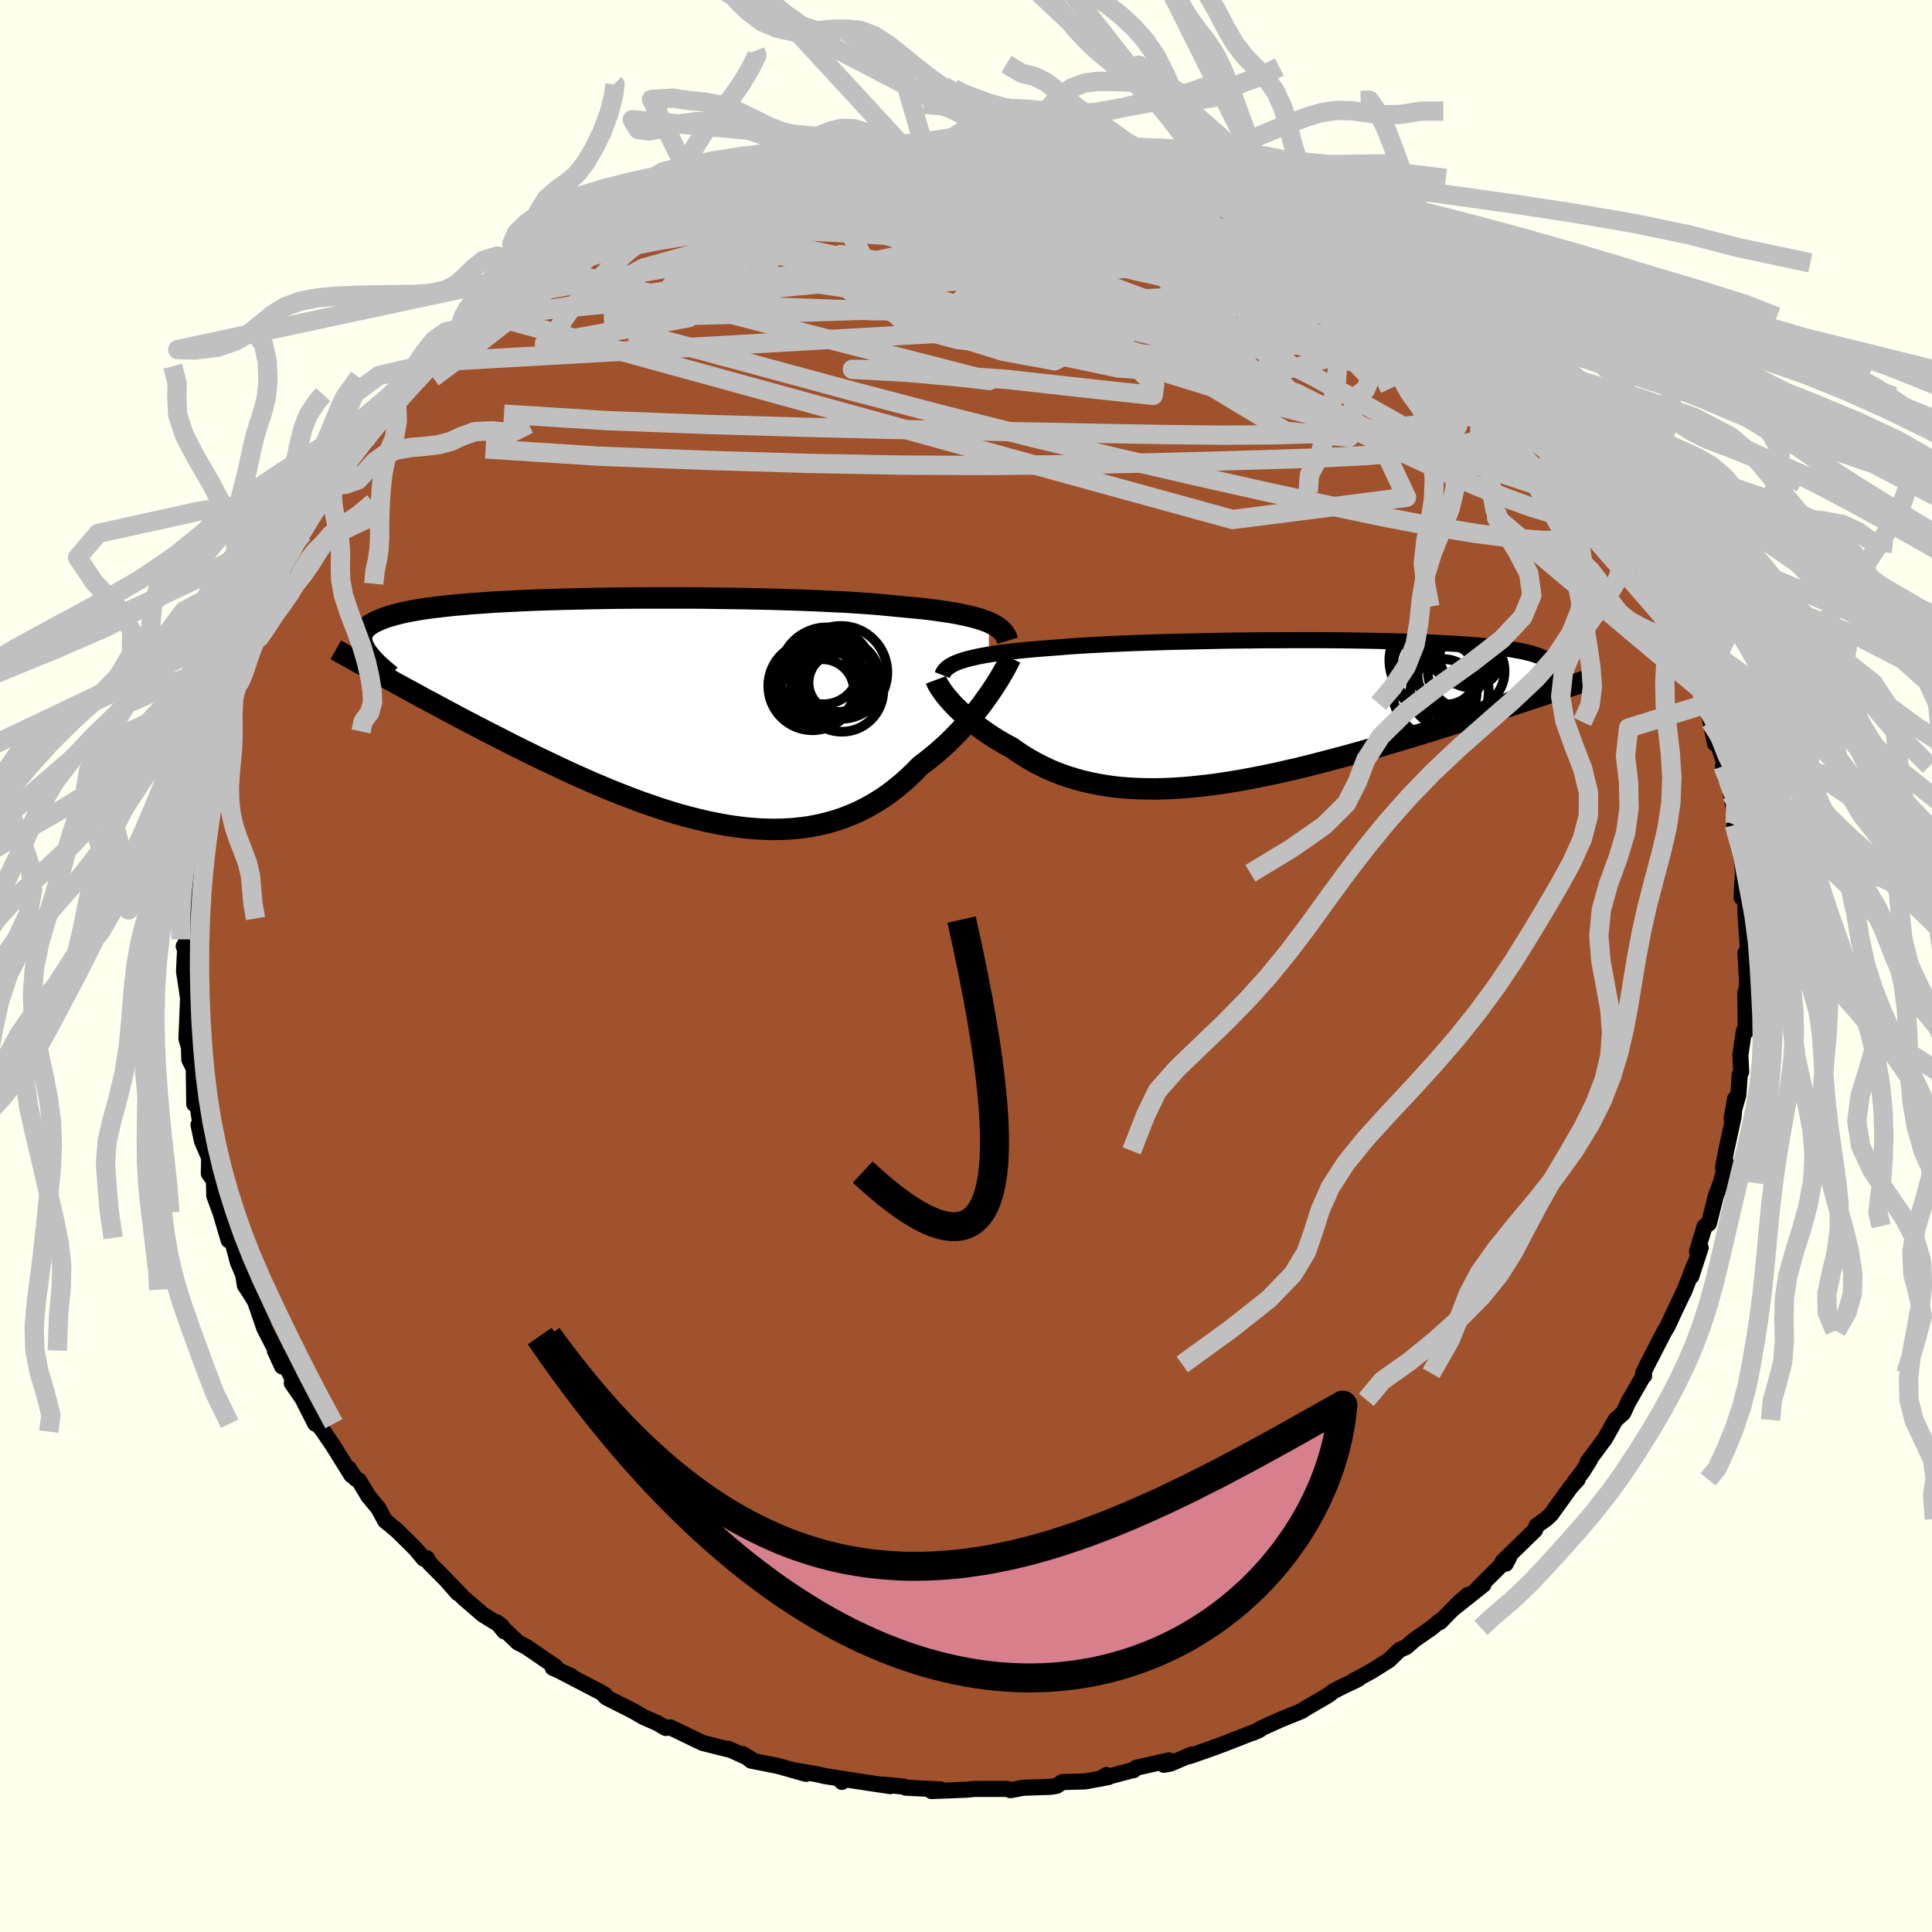 <svg xmlns="http://www.w3.org/2000/svg" width="500" height="500" viewBox="-100 -100 200 200"><defs><clipPath id="c"><path d="m34.67-9.19-.37-.15-.4-.14-.45-.14-.48-.13-.51-.12-.55-.12-.59-.12-.63-.11-.67-.1-.7-.1-.73-.1-.77-.09-.81-.08-.84-.08-.87-.08-.79-.08-.86-.08-.91-.08-.98-.07-1.04-.07-1.09-.07-1.15-.05-1.19-.06-1.24-.05-1.28-.05-1.32-.04-1.35-.04-1.39-.03-1.41-.03-1.43-.02-1.44-.02-1.46-.02-1.47-.01H-.9l-1.45.01-1.44.01-1.43.02-1.4.03-1.38.03-1.36.03-1.32.04-1.29.04-1.25.05-1.22.06-1.17.06-1.13.06-1.09.08-1.04.07-1 .09-.94.08-.9.1-.85.1-.8.1-.75.11-.7.12-.65.12-.61.13-.56.14-.51.14-.47.14-.43.15-.39.16-.36.16-.31.16-.28.17-.24.18-.2.19-.16.19-.13.19-.09.21-.06.2-.02.22.01.22.04.23.07.23.1.24.13.24 2.58 3.17.64.36.65.35.67.37.69.37.69.38.71.38.73.39.74.4.75.4.77.41.77.41.79.41.81.42.81.42.83.42.84.43.86.44.87.43.89.44.9.44.92.44.93.44.93.44.95.44.96.42.97.43.97.41.98.41.99.39.99.38.99.37 1 .35 1 .34 1 .32 1 .3 1 .27 1 .25.99.23.99.2.99.18.97.14.98.12.96.08.95.05.95.02.93-.02.92-.05.91-.09.89-.12.89-.17.86-.2.86-.24.83-.27.82-.32.81-.35.78-.39.77-.43.75-.46.74-.5.71-.54.69-.56.68-.6.65-.62.64-.65.58-.44.57-.45.56-.46.54-.48.53-.48.51-.5.49-.5.48-.5.46-.51.44-.52.42-.51.41-.51.39-.5.36-.5.35-.49"/></clipPath><clipPath id="b"><path d="m-32.77-5.46.39-.12.43-.11.47-.11.5-.11.54-.1.58-.1.61-.09.65-.09.68-.08.72-.08.75-.08.78-.07.82-.07.85-.07.88-.06.82-.07.89-.07.94-.06 1-.06 1.05-.05 1.09-.06 1.15-.05 1.19-.05 1.23-.04 1.26-.04 1.3-.04 1.33-.03 1.35-.03 1.37-.03 1.39-.03 1.4-.02 1.41-.01 1.41-.02h1.42l1.4-.01h2.79l1.37.01 1.36.01 1.33.02 1.3.02 1.27.03 1.24.03 1.21.03 1.17.04 1.13.04 1.08.05 1.04.06 1 .06.94.06.9.07.85.08.8.08.74.09.7.09.64.09.6.11.54.1.49.12.44.11.4.13.35.12.31.14.26.13.22.15.19.14.14.16.09.15.06.17.01.17-.02.17-.07.18-.1.19-.14.19-.18.2-.22.2-.25.21-.28.22-.32.22.26 1.17-.69.23-.7.23-.72.24-.73.24-.75.24-.76.24-.78.25-.78.26-.8.25-.82.26-.82.26-.84.27-.85.26-.86.27-.87.27-.88.27-.9.27-.92.28-.93.27-.93.28-.95.27-.96.28-.97.27-.98.27-.98.26-.99.26-1 .26-.99.25-1 .24-1.01.23-1 .23-1 .21-1 .2-.99.19-.99.18-.99.16-.98.15-.97.13-.97.11-.95.1-.95.08-.93.06-.93.04-.91.02-.9-.01-.88-.02-.87-.05-.86-.06-.84-.09-.82-.12-.81-.14-.79-.16-.77-.18-.76-.21-.74-.23-.72-.25-.7-.27-.68-.3-.67-.32-.64-.33-.63-.36-.61-.37-.59-.39-.57-.41-.53-.28-.51-.29-.49-.29-.48-.3-.47-.31-.44-.31-.44-.31-.41-.32-.4-.32-.38-.32-.37-.32-.34-.32-.33-.32-.31-.31-.29-.3"/></clipPath><filter id="a"><feTurbulence baseFrequency=".05" numOctaves="3" result="noise" type="noise"/><feDisplacementMap in="SourceGraphic" in2="noise" scale="2"/></filter></defs><rect width="100%" height="100%" x="-100" y="-100" fill="ivory"/><path fill="sienna" stroke="#000" stroke-linejoin="round" stroke-width="1.667" d="M80.85 1.57v-.13l-.02 1.11-.16.18.05 4-.01.08-.18-.09-.37 2.51.09 1.73-.15.27-.15 2.13-.7 2.45.36-2.06-.15 1.87-.77 3.52-.32 1.72.32-.46-.57 2.09-.5 1.33-.71 2.83-.17.12-.27.16-.8 2.64.38-.41-.97 2.97.31-1.17-1.08 2.81.11-.29-1.1 2.32-.69 1.49-.31.5-1.78 3.45-.44.92.1.26-.06-.02-1.4 2.44-.06.07-.65 1.37-.79.71-1.11 1.96-1.79 2.41.24-.22-.73 1.17-.83 1.07.3-.23-.72.79-2.07 2.87-.48.44-.97.68-.16.44-3.37 3.29.33.21.36-.69L53 64.41l.57-.37-3.12 2.48 1.51-1.42-.98.86-1.92 1.96-.04-.09-.81.68-1.81 1.26-.82.72-.69.3-1.09 1.06L41.97 73l-1.86 1.01.48-.19-1.91.92-.62.32-.56.43-2.19 1.27-.58.37-2.19.89-1.99.9-.03.06-.78.38.61-.26-3.45 1.35-1.59.59-2.18.76.25-.18-2.2.94-.7.13.52-.46-3.38.77-.27.25-.25.04-3.13.83.57-.37.18.22-2.38.44-2.36.07-.6.39-.59.1-2.89.1-1.28.25-.37-.13H.85l-.78.08-1.27.05-2.37.09.89-.17-3.55-.18-.17-.1-2.23-.23.79.17-2.72-.41-1.98-.3-.31.27.25-.3-2.02-.3-.74-.18-2.35-.4 1.15.35-2.91-.82-2.78-.55-.85-.68.85.53-2.37-1.08.04.07-2.68-.67-2.16-1.04-1.18-.57-.49.06-.87-.51-1.42-.62-1.06-.62-2.72-1.37-.2-.15-.02-.17-.57-.33-3.92-2.04.95.41-1.86-.83.32-.08-3.07-2.1-.86-.44-1.69-1.62.28.47-.75-.93.51.41-1.96-1.21-2.01-1.73-1.37-1.42.77.92-1.22-1.39-1.71-1.72-.28-.51-.31.06-.84-1.01-1.97-1.94-1.19-.98-.69-1.28-1.04-1.26-.98-1.62-.37-.21-.69-1.05.28.7-1.89-3.04-1-1.47-.72-.95-.14.13-1.32-2.6-1.1-1.59.05-.5-.78-1.5-1.03-1.38.75 1.64-.65-1.64-1.19-2.32-.96-2.79-.75-1.19-.3-.45-.18-1.11-.55-1.3-.67-2.54-.26-.36-.07.4.05.24-.85-2.87-.64-1.74-.03-1.57-.53-.72.03-1.64-.75-1.75-.35-1.66.5.8-.32-.95-.65-4.3.03 2.3-.04-2.76-.01-.93-.46-.9-.04-1.27-.26-.92.17-4.13-.14-1.02-.28-1.8.11-2.24-.14-.36.43-.71-.06-2.72.03-.29.04.37-.15-1.99.46-1.2-.07-2.16.22-1.16.11-1.15.42-1.86.17.14.57-3.01-.47 1.31 1.06-4.28-.02-1.46.1.62.42-2.35.63-1.16.09-.93.09-.62 1.01-2.25.16-.46.36-1.09.65-1.69.3-1.65.35.24 1.17-2.93.05.19 1.39-3.88-.48 1.09 1.32-1.92.46-1.63 1.26-1.85.26-.28-.01-.64 1.28-1.85.4-.78.75-.99.48-.69.81-1.07.32-.39.96-1.14 1.67-2.68.27.13-.04-.17 2.27-2.66.55-.61.41-.48.06-.09 2.27-2.72 1.18-1.04.31.07 2.16-2.54.49-.23 1-1.01.78-.35.68-.68.2-.04 2.38-1.98.11.2 3.43-2.77-1.74 1.3 1.99-1.66.59-.14 1.23-.75 1-.67 2.52-1.65.42-.16 1.16-.52-1.57.63 4.62-2.19.64-.22 1.59-.7-.14-.07-.15.19 4.34-1.83-2 .56 2.73-1.08.12.09.62-.12 3.4-1.16.76-.2 1.8-.46 1.2-.4-.79.13 2.24-.21 2.46-.86 1.2.04-.6-.09 2.81-.35.12-.24 2.61.04.2-.24 1.32-.15 2.33-.09.24-.15 3.3-.18-1.76.39 2.68-.04 1.67-.34-.44.27 2.57.11 1.6.02 1.89-.03.53.33.49-.04 3.08.3.25-.05-.02.18 3.47.6.96-.01 1.1.53.67.12 2.32.46.79.16.83.6 2.33.43-1.59-.23 2.44.73 1.93.67 1.05.19 1.46.67 1.49.73-.45-.06 1.12.19.88.26 2.7 1.3.1.2 1.69.84 1.66.97.47.44 2.03 1.06 1.11.78-.41-.36 2.48 1.73.27-.06 2.12 2-.44-.68.27.18 1.76 1.67.98.68.48.42.72.82.93.32 2.39 1.94.25.39.57 1 1.94 1.83.8.67 1.09 1.3.21-.02 1.28 1.92 1.93 1.77.16.35-.72-.96 1.83 2.61.27.35 1.75 2.34.67 1.23.03.28.96.57 1.01 1.59-.34.08 1.01 1.65 1.23 1.74 1.19 2.5-.03.12.86 1.06.73 2.32.04.25.86 1.1.78 1.61.21.6.24.48.86 2.51-.03-.33.89 2.77.16.92.27.38.85 4.13-.48-2.25 1.42 4.24-.12.34.24 1.24.33.32.26 1.34.59 3.32-.08-.12-.17-.01.39 2.18.37 1.22.13 1.6-.15 2.51.43-.37-.03 1.08.02 1.07.29 4.29-.3-.34.16 2.93v-.13" filter="url(#a)"/><path fill="#fff" d="m-32.77-5.46.39-.12.43-.11.47-.11.5-.11.54-.1.58-.1.61-.09.65-.09.68-.08.72-.08.75-.08.78-.07.82-.07.85-.07.88-.06.82-.07.89-.07.94-.06 1-.06 1.05-.05 1.09-.06 1.15-.05 1.19-.05 1.23-.04 1.26-.04 1.3-.04 1.33-.03 1.35-.03 1.37-.03 1.39-.03 1.4-.02 1.41-.01 1.41-.02h1.42l1.4-.01h2.79l1.37.01 1.36.01 1.33.02 1.3.02 1.27.03 1.24.03 1.21.03 1.17.04 1.13.04 1.08.05 1.04.06 1 .06.94.06.9.07.85.08.8.08.74.09.7.09.64.09.6.11.54.1.49.12.44.11.4.13.35.12.31.14.26.13.22.15.19.14.14.16.09.15.06.17.01.17-.02.17-.07.18-.1.19-.14.19-.18.2-.22.2-.25.21-.28.22-.32.22.26 1.17-.69.23-.7.23-.72.24-.73.24-.75.24-.76.24-.78.25-.78.26-.8.25-.82.26-.82.26-.84.27-.85.26-.86.27-.87.27-.88.27-.9.27-.92.28-.93.27-.93.28-.95.27-.96.28-.97.27-.98.27-.98.26-.99.26-1 .26-.99.25-1 .24-1.01.23-1 .23-1 .21-1 .2-.99.19-.99.18-.99.16-.98.15-.97.13-.97.11-.95.1-.95.08-.93.06-.93.04-.91.02-.9-.01-.88-.02-.87-.05-.86-.06-.84-.09-.82-.12-.81-.14-.79-.16-.77-.18-.76-.21-.74-.23-.72-.25-.7-.27-.68-.3-.67-.32-.64-.33-.63-.36-.61-.37-.59-.39-.57-.41-.53-.28-.51-.29-.49-.29-.48-.3-.47-.31-.44-.31-.44-.31-.41-.32-.4-.32-.38-.32-.37-.32-.34-.32-.33-.32-.31-.31-.29-.3" filter="url(#a)" transform="translate(32.39 -26.16)"/><path fill="#fff" d="m34.67-9.19-.37-.15-.4-.14-.45-.14-.48-.13-.51-.12-.55-.12-.59-.12-.63-.11-.67-.1-.7-.1-.73-.1-.77-.09-.81-.08-.84-.08-.87-.08-.79-.08-.86-.08-.91-.08-.98-.07-1.04-.07-1.09-.07-1.15-.05-1.19-.06-1.24-.05-1.28-.05-1.32-.04-1.35-.04-1.39-.03-1.41-.03-1.43-.02-1.44-.02-1.46-.02-1.47-.01H-.9l-1.45.01-1.44.01-1.43.02-1.4.03-1.38.03-1.36.03-1.32.04-1.29.04-1.25.05-1.22.06-1.17.06-1.13.06-1.09.08-1.04.07-1 .09-.94.08-.9.1-.85.1-.8.1-.75.11-.7.12-.65.12-.61.13-.56.14-.51.14-.47.14-.43.15-.39.16-.36.16-.31.16-.28.17-.24.18-.2.19-.16.19-.13.19-.09.21-.06.2-.02.22.01.22.04.23.07.23.1.24.13.24 2.58 3.17.64.36.65.35.67.37.69.37.69.38.71.38.73.39.74.4.75.4.77.41.77.41.79.41.81.42.81.42.83.42.84.43.86.44.87.43.89.44.9.44.92.44.93.44.93.44.95.44.96.42.97.43.97.41.98.41.99.39.99.38.99.37 1 .35 1 .34 1 .32 1 .3 1 .27 1 .25.99.23.99.2.99.18.97.14.98.12.96.08.95.05.95.02.93-.02.92-.05.91-.09.89-.12.89-.17.86-.2.86-.24.83-.27.82-.32.81-.35.78-.39.77-.43.75-.46.74-.5.71-.54.69-.56.68-.6.65-.62.64-.65.58-.44.57-.45.56-.46.54-.48.53-.48.51-.5.49-.5.48-.5.46-.51.44-.52.42-.51.41-.51.39-.5.36-.5.35-.49" filter="url(#a)" transform="translate(-32.29 -26.38)"/><g fill="none" stroke="#000" transform="translate(32.39 -26.16)"><path stroke-linejoin="round" stroke-width="1.667" d="m-34.84-3.96.07-.18.09-.17.13-.17.15-.15.19-.16.22-.14.25-.14.29-.14.32-.13.36-.12.39-.12.43-.11.47-.11.5-.11.54-.1.58-.1.61-.09.65-.09.68-.08.72-.08.75-.08.78-.07.82-.07.85-.07.88-.06.82-.07.89-.07.94-.06 1-.06 1.05-.05 1.09-.06 1.15-.05 1.19-.05 1.23-.04 1.26-.04 1.3-.04 1.33-.03 1.35-.03 1.37-.03 1.39-.03 1.4-.02 1.41-.01 1.41-.02h1.42l1.4-.01h2.79l1.37.01 1.36.01 1.33.02 1.3.02 1.27.03 1.24.03 1.21.03 1.17.04 1.13.04 1.08.05 1.04.06 1 .06.94.06.9.07.85.08.8.08.74.09.7.09.64.09.6.11.54.1.49.12.44.11.4.13.35.12.31.14.26.13.22.15.19.14.14.16.09.15.06.17.01.17-.02.17-.07.18-.1.19-.14.19-.18.2-.22.2-.25.21-.28.22-.32.22-.35.22-.38.23-.42.24-.44.24-.47.24-.5.25-.53.26-.55.26-.58.26-.6.27" filter="url(#a)"/><path stroke-linejoin="round" stroke-width="2.222" d="m-35.5-3.46.06.16.08.18.11.2.13.22.16.24.18.26.2.27.23.28.25.29.26.3.29.3.31.31.33.32.34.32.37.32.38.32.4.32.41.32.44.31.44.31.47.31.48.3.49.29.51.29.53.28.57.41.59.39.61.37.63.36.64.33.67.32.68.3.7.27.72.25.74.23.76.21.77.18.79.16.81.14.82.12.84.09.86.06.87.05.88.02.9.01.91-.02.93-.04.93-.06.95-.08.95-.1.97-.11.97-.13.98-.15.99-.16.99-.18.99-.19 1-.2 1-.21 1-.23 1.01-.23 1-.24.99-.25 1-.26.99-.26.98-.26.98-.27.97-.27.96-.28.95-.27.93-.28.93-.27.92-.28.9-.27.88-.27.87-.27.86-.27.85-.26.84-.27.82-.26.82-.26.8-.25.78-.26.78-.25.76-.24.75-.24.73-.24.72-.24.7-.23.69-.23.68-.22.66-.22.64-.21.63-.21.62-.2.6-.2.58-.2.57-.19.55-.18.54-.19" filter="url(#a)"/><circle cx="17.371" cy="-4.03" r="3.112" clip-path="url(#b)" filter="url(#a)"/><circle cx="16.366" cy="-5.48" r="4.93" clip-path="url(#b)" filter="url(#a)"/><circle cx="16.751" cy="-2.265" r="4.97" clip-path="url(#b)" filter="url(#a)"/><circle cx="19.351" cy="-6.685" r="3.792" clip-path="url(#b)" filter="url(#a)"/><circle cx="17.656" cy="-3.955" r="3.298" clip-path="url(#b)" filter="url(#a)"/><circle cx="19.071" cy="-6.69" r="3.264" clip-path="url(#b)" filter="url(#a)"/><circle cx="16.381" cy="-4.58" r="4.644" clip-path="url(#b)" filter="url(#a)"/><circle cx="19.391" cy="-4.355" r="3.974" clip-path="url(#b)" filter="url(#a)"/><circle cx="17.046" cy="-2.175" r="3.436" clip-path="url(#b)" filter="url(#a)"/><circle cx="19.831" cy="-5.855" r="3.18" clip-path="url(#b)" filter="url(#a)"/></g><g fill="none" stroke="#000" transform="translate(-32.29 -26.38)"><path stroke-linejoin="round" stroke-width="2.222" d="m36.6-7.29-.07-.23-.09-.22-.12-.2-.14-.2-.18-.2-.2-.18-.23-.18-.27-.17-.3-.16-.33-.16-.37-.15-.4-.14-.45-.14-.48-.13-.51-.12-.55-.12-.59-.12-.63-.11-.67-.1-.7-.1-.73-.1-.77-.09-.81-.08-.84-.08-.87-.08-.79-.08-.86-.08-.91-.08-.98-.07-1.04-.07-1.09-.07-1.15-.05-1.19-.06-1.24-.05-1.28-.05-1.32-.04-1.35-.04-1.39-.03-1.41-.03-1.43-.02-1.44-.02-1.46-.02-1.47-.01H-.9l-1.45.01-1.44.01-1.43.02-1.4.03-1.38.03-1.36.03-1.32.04-1.29.04-1.25.05-1.22.06-1.17.06-1.13.06-1.09.08-1.04.07-1 .09-.94.08-.9.1-.85.1-.8.1-.75.11-.7.12-.65.12-.61.13-.56.14-.51.14-.47.14-.43.15-.39.16-.36.16-.31.16-.28.17-.24.18-.2.19-.16.19-.13.19-.09.21-.06.2-.02.22.01.22.04.23.07.23.1.24.13.24.15.26.19.25.21.26.23.27.26.28.28.28.31.28.33.29.34.29.37.3" filter="url(#a)"/><path stroke-linejoin="round" stroke-width="2.222" d="m36.9-5.51-.12.25-.14.28-.17.32-.19.36-.22.38-.24.41-.26.43-.29.45-.3.46-.33.48-.35.49-.36.5-.39.5-.41.51-.42.51-.44.52-.46.51-.48.5-.49.5-.51.5-.53.48-.54.48-.56.46-.57.45-.58.44-.64.65-.65.62-.68.6-.69.56-.71.54-.74.5-.75.46-.77.43-.78.39-.81.35-.82.32-.83.27-.86.24-.86.2-.89.17-.89.12-.91.09-.92.05-.93.02-.95-.02-.95-.05-.96-.08-.98-.12-.97-.14-.99-.18-.99-.2-.99-.23-1-.25-1-.27-1-.3-1-.32-1-.34-1-.35-.99-.37-.99-.38-.99-.39-.98-.41-.97-.41-.97-.43-.96-.42-.95-.44-.93-.44-.93-.44-.92-.44-.9-.44-.89-.44-.87-.43-.86-.44-.84-.43-.83-.42-.81-.42-.81-.42-.79-.41-.77-.41-.77-.41-.75-.4-.74-.4-.73-.39-.71-.38-.69-.38-.69-.37-.67-.37-.65-.35-.64-.36-.62-.34-.61-.34-.6-.32-.58-.33-.57-.31-.55-.31-.54-.3-.52-.29-.51-.28-.5-.28" filter="url(#a)"/><circle cx="17.429" cy="-2.109" r="3.266" clip-path="url(#c)" filter="url(#a)"/><circle cx="17.519" cy="-4.419" r="3.704" clip-path="url(#c)" filter="url(#a)"/><circle cx="17.844" cy="-3.834" r="4.836" clip-path="url(#c)" filter="url(#a)"/><circle cx="18.804" cy="-3.489" r="3.918" clip-path="url(#c)" filter="url(#a)"/><circle cx="19.439" cy="-2.164" r="4.294" clip-path="url(#c)" filter="url(#a)"/><circle cx="19.339" cy="-4.014" r="4.808" clip-path="url(#c)" filter="url(#a)"/><circle cx="16.399" cy="-2.604" r="4.58" clip-path="url(#c)" filter="url(#a)"/><circle cx="19.399" cy="-3.464" r="3.926" clip-path="url(#c)" filter="url(#a)"/><circle cx="16.894" cy="-3.084" r="4.39" clip-path="url(#c)" filter="url(#a)"/><circle cx="19.019" cy="-2.954" r="3.032" clip-path="url(#c)" filter="url(#a)"/></g><g fill="none" stroke="silver" stroke-linejoin="round" stroke-width="2"><path d="m41.08-73.57.53.5.08.46-.28.54-.84.54-1.5.47-2.19.39-2.86.36-3.54.36-4.25.37-4.97.36-5.72.33-6.49.31-7.31.28-8.22.28-9.25.3-10.35.31-11.41.24M17.16-83.3l1.01.2 1.15.27.9.28.61.25.33.22.08.19-.15.16-.42.13-.78.09h-1.26l-1.81-.07-2.4-.17-2.99-.24-3.54-.3-4.13-.36-4.81-.43-5.7-.52" filter="url(#a)"/><path d="m-4.21-85.34 2.13.16 1.9.59 2.51.88 3.14 1.17 3.68 1.46 4.16 1.73 4.55 1.97 4.82 2.14 5.01 2.28 5.14 2.38 5.29 2.49 5.46 2.66 5.63 2.89 5.67 3m3.51.6.37.56.28.98-.25.84-.88.64-1.43.56-1.94.58-2.42.6-2.96.55-3.55.46-4.17.33-4.83.24-5.5.18-6.17.18-6.85.18-7.53.16-8.21.09-8.93-.04-9.67-.18-10.44-.31-11.2-.43-11.84-.76" filter="url(#a)"/><path d="m-4.45-85.19.96-.1 1.32.03 1.38.08 1.5.11 1.63.11 1.72.13 1.75.14 1.73.15 1.63.15 1.51.15 1.33.13 1.13.12.9.1.66.06.37.03.03-.01-.36-.08-.78-.14-1.13-.2-1.6-.25m35.42 15-.22-.32.08.2.02.35-.29.28-.71.11-1.15-.04-1.61-.19-2.12-.35-2.71-.53-3.36-.75-4.09-1.01-4.88-1.3-5.7-1.62-6.54-1.95-7.38-2.27-8.22-2.62m24.74-.27 2.13.66 1.75.57 1.46.52 1.23.48 1.05.42.93.37.86.36.84.37.78.37.68.36.51.31.28.23.01.13h-.31l-.62-.15-.93-.29-1.25-.43-1.59-.59-2-.76-2.47-.95-2.93-1.14-3.29-1.32M66.76-48.5l.42 1.07-.12.83-.45.85-.85.78-1.38.58-1.97.31-2.59.03-3.22-.24-3.85-.49-4.48-.74-5.13-.98-5.79-1.22-6.5-1.42-7.21-1.62-7.93-1.83-8.64-2.07-9.33-2.35-10.01-2.63-10.77-2.92-11.69-3.14" filter="url(#a)"/><path d="m-37.89-75.53.78-.16 1.44-.13 2.25-.2 2.96-.2 3.41-.12h3.72l3.98.12 4.27.19 4.56.25 4.83.3 5.08.35 5.32.4 5.55.45 5.75.5 5.88.53 5.91.56 5.92.65 6.12.94m23.24 17.83.33.74-.1.81-.88.41-1.7-.04-2.51-.41-3.31-.69-4.14-.92-5.02-1.17-5.95-1.45-6.94-1.83-7.96-2.29-8.98-2.78-10.04-3.26-11.2-3.7-12.52-4.12m-18.47-2.24.3-.19 1.65-.75 1.67-.71 1.47-.6 1.36-.54 1.34-.52 1.35-.51 1.35-.5 1.34-.48 1.31-.46 1.28-.42 1.2-.39 1.05-.33.85-.27.6-.19.35-.11.1-.03-.16.05-.49.15-.9.27-1.39.41-1.82.52-2 .53" filter="url(#a)"/><path d="m-45.22-70.66 1.5-1.14 1.17-.75 1.13-.71 1.11-.67 1-.6.84-.48.69-.35.55-.22.41-.11.22.03-.04.19-.31.35-.6.54-.9.73-1.22.97-1.59 1.23-1.97 1.54-2.37 1.85-2.8 2.19-3.22 2.5-3.56 2.66m76.95-21.05 1.28.28.92.31 1.17.41 1.31.45 1.24.44.99.37.67.27.33.14.02.03-.27-.07-.56-.16-.91-.29-1.39-.46-1.99-.69-2.78-.96m-59.69 6.36.8-.22 1.49-.33 2.33-.51 3.04-.65 3.48-.67 3.7-.64 3.89-.6 4.1-.58 4.32-.58 4.48-.58 4.54-.58 4.51-.56 4.47-.56 4.45-.58" filter="url(#a)"/><path d="m-46.91-69.19 1.92-1.55 1.01-.75 1.07-.7 1.25-.76 1.38-.82 1.41-.83 1.35-.79 1.24-.7 1.09-.61.97-.5.81-.41.61-.3.3-.14-.1.04-.54.26-.9.43-1.11.53-1.25.58M65.77-49.35l.22.36.25.51.05.53-.19.53-.43.5-.7.37-1.04.17-1.43-.09-1.84-.38-2.27-.69-2.68-.98-3.11-1.29-3.57-1.57-4.05-1.87-4.56-2.14-5.06-2.42-5.59-2.7-6.12-3.01-6.66-3.32-7.2-3.68-7.67-4.06-8.04-4.52m-25.25.34 1.05-.29 1.73-.47 1.84-.36 2.06-.24 2.37-.18 2.72-.15 2.97-.13 3.14-.09 3.22-.04h3.27l3.3.05 3.33.06 3.34.07 3.3.07 3.22.06 3.11.06 3 .06 2.88.09 2.79.14 2.79.21 2.79.26" filter="url(#a)"/><path d="m-45.22-70.66 1.68-1.13 1.7-.73 2.04-.68 2.37-.67 2.62-.64 2.81-.56 3.02-.5 3.24-.47 3.45-.47 3.59-.46 3.68-.45 3.71-.42 3.73-.4 3.77-.38 3.79-.36 3.85-.31 3.89-.27 3.91-.26 3.83-.26 3.61-.29 3.23-.3m-60.19 5.14.75-.2 1.34-.28 2.1-.41 2.73-.51 3.1-.5 3.32-.45 3.47-.39 3.65-.37 3.85-.36 4.02-.33 4.19-.3 4.35-.26 4.47-.24 4.49-.25 4.36-.28 4.02-.3 3.49-.34M-.91-85.52l-.28.22 1.04.05 1.35.02 1.42.04 1.42.06 1.35.08 1.19.07.95.07.66.06.36.05.01.04-.36.03-.75.01-1.17-.01-1.65-.05-2.12-.12-2.65-.22" filter="url(#a)"/><path d="m16.06-83.83 1 .39 1.05.3 1.01.29.83.28.6.26.39.24.19.23v.22l-.23.2-.52.18-.89.13-1.3.09-1.72.02-2.13-.01-2.53-.05-2.95-.06-3.41-.09-3.98-.13-4.57-.18-5.1-.29-5.42-.44m-12.51 1.42 1.43-.37 2.06-.51 2.09-.44 2.02-.34 2.03-.27 2.12-.24 2.23-.22 2.3-.21 2.31-.2 2.25-.18 2.15-.17 2.03-.16 1.87-.15 1.68-.15 1.46-.14 1.22-.12.93-.1.59-.08.3-.08" filter="url(#a)"/><path d="m11.63-84.42 2.49.41 1.61.31 1.27.28 1.1.27.96.25.72.21.41.16.05.08-.3.02-.65-.06-1.03-.14-1.51-.23-2.07-.36-2.76-.5-3.6-.65m46.24 21.63 1.33 1.38.58.96.06.82-.35.77-.77.7-1.24.61-1.72.51-2.2.44-2.65.41-3.12.39-3.62.35-4.13.26-4.69.15-5.24.04-5.79-.06-6.37-.11-6.95-.14-7.57-.14-8.24-.16-8.94-.22-9.65-.28-10.32-.39-10.8-.68m94.48-12.35-.04-.22.62.46.94.79.98.82.92.76.82.65.69.55.5.42.23.24-.08.01-.45-.3-.87-.69-1.3-1.1-1.56-1.31M27.93-80.17l1.19.57.69.36.34.2.15.13-.03.12-.3.09-.72.02-1.24-.1-1.87-.25-2.59-.45-3.36-.67-4.17-.92-5.01-1.16-6.03-1.34m-33.96 3.73 1.99-.68 1.72-.4 2.05-.43 2.38-.46 2.51-.47 2.5-.43 2.43-.38 2.39-.35 2.35-.32 2.28-.31 2.11-.29 1.82-.26 1.43-.22 1-.19.68-.2" filter="url(#a)"/><path d="m-26.25-80.92.67.02 1.74-.11 2.37-.08 2.66.06 2.84.24 3.01.4 3.23.54 3.49.63 3.71.72 3.91.81 4.06.89 4.2.98 4.29 1.05 4.38 1.07 4.41 1.1 4.43 1.1 4.4 1.09 4.33 1.05 4.23 1.01 4.11.97 3.92.88m-59.17-18.01.8-.16 1.29-.12 1.38-.12 1.43-.12 1.42-.1 1.33-.07 1.2-.04 1.06-.02.9-.01.77.01.62.02.43.03.19.04-.12.06-.48.08-.88.09-1.29.11-1.71.13-2.15.14-2.61.17-2.98.18m60.85 17.82 1.22.74 1.26 1.04 1.1 1.05 1.02 1.05.95 1 .87.92.75.8.6.68.44.52.24.35.04.17h-.16l-.34-.15-.54-.33-.72-.51-.96-.75-1.21-1.03-1.51-1.34-1.85-1.67-2.22-2-2.54-2.29-2.73-2.52" filter="url(#a)"/><path d="M-43.23-72.32 2.42-60.61l-2.51-.3-8.6-.8-3.07-.06 5.5.3 10.55.75 9.81 1.09 5.28.56.15-1.1-3.43-3.3-4.74-4.9L7.7-73.3l-.45-3.41 3.69-1.31 6.65.19 7.13.87 7.3 2.48 12.59 8.12 23.16 19.45" filter="url(#a)"/><path d="m-54.71-62.56 54.54-3.09 16.56.9.08-3.01 1.86-1.12 7.84 2.94 9.9 4.95 7.35 4.09 3.57 2.03 1.61.47 1.51-.27.79-1.25-2.57-3.24-7.29-5.52-8.78-6.12-4.66-4.63-12.5-8.39" filter="url(#a)"/><path d="m-49.6-67.37 42.99-4.05 9.57-1.29 4.47.03 1.17.25-3.09.18-5.9.57-5.45 1.41L-8-68.22l1.98 2 5.18 1.37 6.79.71 7.14.42 6.7.48 5.37.51 2.9.19-.45-.4-3.27-.78-3.58-.38-.41.87 4.56 2.03 6.03.73-6.1-6.24-43.98-16.33" filter="url(#a)"/><path d="m-52.06-65.33 5.07-2.02 15.51-2.47 17.95-2.28 11.2-2.42L.48-77l-2.62-1.86-4.52-.53-3.81 1.12-1.38 2.7 2.1 3.78 5.87 4.1 9.01 3.54 10.68 2.25 10.34.66 8.07-.7 4.43-1.37.26-1.22-3.32-.39-4.98.64-3.22 1.15.73.41-5.07-3.29-48.56-14.94" filter="url(#a)"/><path d="m49.7-67.21-28.51 4.69 11.92 7.17 6.55.61.38-2.3.11-1.77 1.23-.89.46-1.17-2.15-2.26-4.86-3.23-6.27-3.53-5.96-3.13-4.32-2.24-2.14-1.15-.31-.08.41.75-.19 1.22-1.66 1.33-2.77 1.12-2.35.72-.43.34 1.54.47 2.37 1.48.54.61-31.64-14.72" filter="url(#a)"/><path d="M74.55-33.4 54.49-56.53l-7.39-6.43-1.43-.31.47 1.04-1.47-.27-4.3-1.49-5.19-1.14-3.44.5-.43 2.08 1.56 2.37L34-59.04l-1.31-.81-3.92-2.14-4.79-1.99-3.07-.56.62 1.02 4.79 1.83 7.84 2.37 8.33 4.18 3.11 6.62-17.99 2.3-77.01-21.19" filter="url(#a)"/><path d="m-47.02-69.39 28.86-5.15 15.37 3.34 11.08 1.37 5.97-1.31L15.84-73l-1.04-.74-2 .9-2.09 2.2-2.12 2.61-2.08 2.09-1.55.98-.49-.2.52-.97.71-1.08-.26-.66L3.15-68l-4.93.15-7.67.02-9.53-.35-8.66-.86-2.83-1.43 9.02-1.07 27.17 4.08 62.05 20.55" filter="url(#a)"/><path d="m42.19-72.79-46.87 1.08-.17-4.86 7.44-2.92 4.8.09 1.29 2.36-1 3.25-2.01 2.66-2.06 1.14-1.37-.43-.28-1.26.62-1.1.74-.29-.18.46-1.74.59-2.82.11-2.1-.52.92-.78 5-.65 7.03-.62 3.41-1.11-6.82-1.69-18.29-1.69-13.24-1.98" filter="url(#a)"/><path d="m24.1-81.53-8.04 9.34-18.88 1.42-11.41-1.79-7.31-1.44-6.29.19-5.55 1.55-3.49 1.89-.54 1.38 1.87.69 3.02.22 3.84-.29 6.06-1.29 10.19-2.45 14.92-2.36 18.66.28 20.31 5.25 18.42 11.9" filter="url(#a)"/><path d="M61.81-55.27 45.5-65.51l-14.37-5.17-2.82 1.28 1.74 3.41-.74 2.29-3.85.36-3.64-.93-.46-1.13 3.23-.33 5.05.72 3.86.91.39-.31-2.6-2-1.78-2.2 3.49.02 8.46 2.57 7.77 2.85 14.12 10.25" filter="url(#a)"/><path d="m7.3-85.14 20.99 22.02-16.95-4.09-15.99-5.01-8.32-1.43-1.77 1.49 3.58 2.95 7.2 3.16 7.81 2.41 5.32.99 1.34-.68-2-1.97-3.41-2.36-3.11-1.61-2.12-.1-1.17 1.39.03 1.93 1.89.94 3.17-1.7 1.75-5.51.88-8.1 4.98-4.13" filter="url(#a)"/><path d="m30.43-78.83-30.59.42-.23 4.08 16.73 4.96 18.07 5.1 11.54 3.56 2.93.74-4.5-1.84-8.89-2.78-9.64-1.88-7.49-.17-4.2.9-1.55.68-.66-.06-1.44-.17-1.38-.22 2.09-3.87-18-15.72" filter="url(#a)"/><path d="M70.86-40.94 44.44-63.89l-8.41-4.59-7.38-1.08-11.01-2.39-12.07-3.17L-5-77.73l-8.37-1.39-6.54-.2-5.12.67-3.69 1.12-1.68 1.14 1.25.73 4.84.02 8.08-.6 9.57-.7L1.99-77l6.4.92 5.68 1.38 8.49.64 11.08-.61 7.44 1.1M79.54-14.6l.34-.27.61-1.05.56-1.42.47-1.48.54-1.47.74-1.54.86-1.64.8-1.69.63-1.7.49-1.72.57-1.81.85-1.97 1.23-2.13 1.52-2.25 1.63-2.28 1.58-2.25 1.45-2.2 1.33-2.17 1.13-2.14.68-1.98-.12-1.7-1.47-1.77" filter="url(#a)"/><path d="m77.08-44.43.36 1.62.06 1.66-.03 1.51.02 1.37.12 1.28.15 1.23.12 1.27.09 1.31.09 1.37.16 1.38.26 1.37.31 1.37.31 1.37.28 1.37.22 1.36.16 1.33.08 1.3-.01 1.27-.08 1.31-.08 1.35-.02 1.3-.01.91-.1.22M-4.21-85.34l1.82-.25 1.02-.2 1.07-.65 1.19-.9 1.29-.8 1.36-.47 1.39-.15 1.37.06 1.33.13 1.3.13 1.28.1 1.3.05 1.34-.03 1.41-.15 1.46-.27 1.48-.36 1.48-.35 1.46-.27 1.47-.28 1.54-.45 1.68-.57 1.99.27-31.27 5.56-2.51-8.65-1.44-.01-1.46-.69-1.52-1.55-1.42-.9-1.3.03-1.33.16-1.53-.51-1.72-1.21-1.77-1.43-1.69-1.39-1.68-1.69-1.93-2.6-2.18-3.04-1.63-1.15L-6.78-85.1l-1.1-.24-1.17-.45-1.3-.51-1.3-.38-1.22-.04-1.17.3-1.17.47-1.21.42-1.26.19-1.32-.11-1.4-.36-1.49-.5-1.57-.52-1.6-.39-1.53-.19-1.41.01-1.27.17-1.17.27-1.18.3-1.23.22-1.08-.15-.62-1.02 27.77 2.51-1.02.34-.94 1.09-.98 1.56-.98 1.47-.97 1.14-.98.88-1.02.67-1.08.49-1.07.37-1.01.41-.91.64-.87.99-.92 1.22-1.06 1.22-1.12.98-.86.76.03 1.38-10.02-20.21 2.23-.14 1.57.24 1.58.15 1.73.32 1.78.63 1.68.81 1.51.76 1.39.55 1.32.32 1.33.19 1.31.18 1.27.2 1.21.11 1.19-.11 1.22-.3 1.23-.08.91.92" filter="url(#a)"/><path d="m-30.59-77.29.78-.5 1.2-.62 1.02-.52.95-.47 1.03-.43 1.16-.44 1.27-.46 1.29-.5 1.23-.52 1.14-.5 1.1-.46 1.12-.38 1.18-.32 1.22-.27 1.16-.22 1.07-.23 1.04-.29.72-.33-2.93.59.01.84-.95.54-1.22.6-1.1.79-.92 1.07-.81 1.38-.81 1.56-.87 1.56-.96 1.34-1.01.96-1.02.6-.99.35-.93.29-.88.4-.8.49-.71.54-.55.65-.35 1.15v1.94l-14.93 2.7.77-.47.69-1.11.56-1 .62-.88.74-.87.84-.9.9-.92.91-.92.89-.91.89-.87.92-.81.99-.73 1.05-.62 1.05-.57 1-.56.93-.62.86-.7.85-.67.89-.53.95-.33.99-.36 1.15-.89 2.09-1.46 15.75 2.26-1.01-.22-1.01.01-1.16-.28-1.21-.46-1.18-.43-1.16-.3-1.19-.14-1.21-.01-1.19.09-1.12.13-1.07.09-1.12-.03-1.34-.13-1.72-.03-2.46.61m3.68-13.79.18.46-.62 1.29-1 1.68-1.2 1.69-1.22 1.5-1.11 1.38-.9 1.37-.79 1.31-.84 1.02-.98.56-1.03.26-.83.48-.4 1.21-.22 1.71-.47 1.05-9.97 5.45-1.55.18-1.9-.98-1.83-.37-1.42.43-1.08.85-.9.91-.92.79-1.11.55-1.38.3-1.68.13-1.9.03-2.06.02-2.12.04-2.1.09-1.98.19-1.77.34-1.52.56-1.29.78-1.16.95-1.2.97-1.46.85-1.9.65-2.32.29-1.82-.04 38.12-8.15-.86-.13-.36-1.92-.02-2.21.44-1.85.84-1.35 1.08-.96 1.09-.76.97-.83.86-1.1.86-1.43.88-1.78.75-2 .47-1.87.15-1.1-.07-.07" filter="url(#a)"/><path d="m-51.06-66.34-1.33.34-1.49.37-1.22.88-.97 1.23-.88 1.3-.88 1.2-.9 1.06-.94.92-.96.84-.98.82-.97.85-.94.9-.9.95-.86.97-.84.95-.83.88-.84.79-.89.74-.92.76-.94.85-.85 1-.57.83 19.41-18.19.16-.98.31-1.09.5-.88.61-.86.73-.92.85-.99.94-1.02.93-.98.89-.91.82-.81.82-.77.86-.84.94-1.04 1.12-1.43 1.67-1.92m-20.91 40.97.05-.51.1-.9.23-1.05.17-1.13.06-1.19v-1.21l.02-1.22.06-1.29.09-1.39.16-1.43.26-1.36.42-1.2.52-1.22.3-1.74-.07-1.89" filter="url(#a)"/><path d="m-61.76-55.03-.19.22-.74.58-1.03.8-1.04.86-.98.77-1.02.64-1.13.5-1.21.46-1.19.53-1.1.64-1.05.68-1.13.63-1.25.64-1.21.97-.83 1.49 11.92-6.16-.5 1.04-.16 1.18.16 1.42.33 1.57.27 1.52.1 1.4-.03 1.32.04 1.4.29 1.57.57 1.73.69 1.81.64 1.74.48 1.63.34 1.51.23 1.39.06 1.24-.3 1.07-.68.93-.22 1.03" filter="url(#a)"/><path d="m-65.75-49.71 1.54-.16 1.25-.44.88-.93.87-.96 1.02-.74 1.24-.47 1.43-.26 1.51-.13 1.44-.17 1.26-.34 1.16-.54 1.33-.47 1.74-.08 2.02.2 1.78-.89m-23.37 11.33-.74.63-.72 1.26-.76 1.3-.83 1.19-.92 1.11-.94 1.1-.89 1.13-.8 1.18-.74 1.17-.75 1.15-.77 1.11-.79 1.08-.75 1.08-.66 1.09-.56 1.11-.49 1.13-.55 1.11-.71 1.06-.91 1.01-.98 1.09-.93 1.65-1.34 3.11 16.01-24.72-1.16 1.14-.9 1.05-.76 1.09-.62 1.24-.58 1.31-.56 1.29-.57 1.25-.55 1.21-.54 1.17-.55 1.15-.58 1.12-.59 1.1-.58 1.07-.52 1.09-.43 1.11-.38 1.14-.36 1.17-.38 1.25-.42 1.44-.37 1.5-.11.31 10.21-21.74.01.06.46-1 .5-1.33.33-1.39.12-1.4-.01-1.41-.01-1.39.08-1.34.19-1.26.26-1.18.28-1.18.27-1.25.34-1.37.57-1.46.89-1.35.66-.72" filter="url(#a)"/><path d="m-62.84-60.94-1.4 1.93-.6 1.25-.5 1.21-.53 1.29-.54 1.27-.51 1.19-.49 1.1-.48 1.05-.44 1.05-.39 1.11-.35 1.14-.36 1.16-.44 1.14-.54 1.15-.56 1.22-.47 1.32-.35 1.33-.36 1.36-.71 2.38L-86.69-5.8l.58-1.78.23-1.65.31-1.55.48-1.41.61-1.3.61-1.24.52-1.24.42-1.28.37-1.33.38-1.35.46-1.33.54-1.26.58-1.19.59-1.13.61-1.08.65-1.05.71-1.02.77-1.01.78-1.03.75-1.08.69-1.25.62-1.43 1.29-.23.79-1.14.79-1.22.83-1.14.77-1.11.66-1.15.61-1.17.65-1.09.75-.95.84-.81.94-.69 1.03-.61 1.09-.54 1.06-.49 1-.48 1.27-.36" filter="url(#a)"/><path d="m-73.61-65.59.9 1.28.37 1.76.08 2-.19 1.79-.38 1.47-.42 1.28-.38 1.25-.3 1.28-.28 1.32-.3 1.33-.34 1.32-.35 1.35-.27 1.43-.08 1.58.11 1.72.18 1.79.01 1.72-.4 1.51-.83 1.28-.9 1.16-.44 1.27.34 1.62 2.1 2.63" filter="url(#a)"/><path d="m-75.74-29.36.3-1.25-.18-1.56-.46-1.65-.25-1.59.09-1.51.28-1.49.29-1.52.16-1.58-.05-1.73-.41-1.95-.85-2.24-1.31-2.49-1.5-2.57-1.28-2.44-.69-2.1-.09-1.73.02-1.59-.45-1.74m6.38 32.73-.02 1.01-.08 1.27-.05 1.21.01 1.2v1.19l-.06 1.2-.12 1.24-.12 1.28-.07 1.32.03 1.33.14 1.31.29 1.28.41 1.26.5 1.27.49 1.31.32 1.35.12 1.39.13 1.44.27 1.58" filter="url(#a)"/><path d="m-75.9-28.9.73-.49.43-1.01.39-1.19.42-1.21.52-1.21.63-1.18.75-1.16.85-1.11.9-1.07.9-1.04.84-1.06.74-1.07.65-1.05.64-.98.72-.87.87-.74.98-.65.94-.61.81-.66.84-.72M77.07-25.27l1.65 2.61.52 1.51.36 1.15.52 1.08.68 1.11.74 1.1.7 1.1.64 1.12.63 1.16.67 1.22.7 1.25.7 1.28.64 1.3.52 1.35.39 1.44.33 1.56.38 1.63.58 1.59.79 1.4.95 1.11 1.02.82.66.48" filter="url(#a)"/><path d="m77.55-23.02 1.08-.59 2.69.51 1.85.85.86 1.08.67 1.16.93 1.14 1.16 1.11 1.22 1.09 1.18 1.12 1.21 1.17 1.3 1.24 1.46 1.29 1.64 1.31 1.75 1.34 1.72 1.41 1.47 1.53 1.03 1.7.66 1.84.71 1.84 1.25 1.65 1.91 1.33 2 .98 1.21.59-32.08-31.2.46 1.12.74 1.32 1.25 1.08 1.7.93 1.9.85 1.98.83 2.12.83 2.33.84 2.43.86 2.25.91 1.84 1.01 1.42 1.15 1.25 1.32 1.38 1.43L101-11.6l1.41 1.34 1.14 1.16 1.41.99 2.48 1.04-31.01-20.46-.42-1.24-.47-1.34-.55-1.17-.67-1-.85-.85-1.05-.72-1.25-.62-1.32-.6-1.23-.68-1.01-.83-.78-1.01-.66-1.12-.69-1.15-.82-1.07-.98-.94-1.08-.77-1.17-.56-1.23-.38-1.29-.26-1.28-.31-1.18-.55-1.03-.84-.49-.84 21.34 17.93-.6-1.82-.41-1.23-.39-1.11-.4-1.04-.44-1.02-.48-1.02-.49-1.05-.5-1.09-.51-1.15-.53-1.21-.57-1.26-.63-1.32-.67-1.33-.68-1.3-.65-1.21-.61-1.06-.56-.92-.51-.8-.46-.74-.51-.89" filter="url(#a)"/><path d="m98.06-7.76-1.84-.77-2.17-.9-1.47-1.29-1.04-1.43-.93-1.38-.89-1.26-.83-1.18-.74-1.16-.65-1.2-.57-1.23-.51-1.25-.52-1.25-.63-1.23-.8-1.2-.95-1.2-.96-1.22-.91-1.23-1.03-1.16-1.61-.91-2.11-.61-1.49-.07m-1.31-3.59-.66-1.36-.4-1.19-.18-1.3v-1.47l.09-1.63.07-1.73-.1-1.72-.29-1.61-.44-1.47-.39-1.41-.17-1.48.15-1.66.43-1.91.5-2.08.29-2.04-.18-1.78-.64-1.34-.83-.94-.55-.83-.14-1.21-.48-2.22" filter="url(#a)"/><path d="m85.78-20.78-1.02-.45-.6-.94-.8-1.13-.96-1.19-.93-1.22-.81-1.25-.72-1.26-.7-1.23-.73-1.18-.73-1.14-.66-1.1-.56-1.09-.5-1.05-.56-1-.68-.94-.84-.89-.97-.91-1.11-.99-1.07-1.08-2.39-4.36 1.13 1.68.9 1.41.73 1.19.7 1.08.8.99.99.87 1.22.73 1.4.64 1.47.6 1.4.65 1.19.81.87 1.01.57 1.22.47 1.35.66 1.34 1.13 1.2 1.57.77 1.13-.81-19.34-18.38 1.52 1.27.98 1.61.87 1.42.85 1.19.96 1.01 1.2.82 1.51.64 1.75.5 1.77.47 1.63.54 1.53.63 1.67.64 2.01.61 2.17.65 1.74.87.98 1.04 1.61.29" filter="url(#a)"/><path d="m79.27-32.83-.62-.3-.66-.91-.71-.92-.77-.87-.78-.9-.77-.92-.78-.97-.8-.99-.84-1.03-.87-1.1-.87-1.19-.83-1.3-.73-1.35-.59-1.28-.62-1.04-.97-.7-1.26-.47-.03-.28 1.27-.3 1.23.23 1.59.2 1.75.3 1.85.52 2.04.62 2.3.56 2.5.41 2.66.28 2.74.18 2.67.21 2.31.41 1.68.77 1.34.98 2.24.24M55.42-76.16l.25 1.08.12 1.74.28 1.9.43 1.87.52 1.76.58 1.63.63 1.54.62 1.47.6 1.42.64 1.33.74 1.19.91.96 1.03.66.94.47.46.77-.32 1.68-.5 1.77-.27-.35-1.31-1.17-.75-.38-.68-.62-.83-.81-1.02-.81-1.12-.74-1.14-.74-1.11-.78-1.09-.83-1.12-.8-1.2-.68-1.26-.55-1.26-.48-1.16-.48-1.02-.5-.99-.48-1.11-.4-1.27-.24-1.17.29 18.78 8.59-.11.72-.98.04-1.31-.39-1.28-.62-1.15-.72-1.09-.73-1.08-.76-1.1-.77-1.16-.7-1.31-.48-1.5-.23-1.56-.07-1.38-.13-1.06-.24-1.01-.05-1.63.78" filter="url(#a)"/><path d="m61.97-54.92.94-.66 1.44.39 1.21.97 1.12 1.03.99.96.81.93.74.9.85.84 1.08.79 1.31.8 1.44.86 1.43.96 1.31 1.04 1.17 1.07 1.07 1.06 1.07 1 1.23.87 1.57.76 1.64 1.08m-22.58-16-.22.4-.24.92-.12 1.47.02 1.68.25 1.54.5 1.22.63.97.59.89.36 1.01.06 1.27-.14 1.54-.16 1.67.06 1.61.33 1.41.4 1.25.11 1.3-.48 1.55-1.32 1.52" filter="url(#a)"/><path d="m59.88-57.04 2.17.32 1.85-.46 1.47-.12.96.66.48 1.32.26 1.58.34 1.47.64 1.14 1.01.79 1.34.57 1.59.49 1.73.55 1.77.66 1.74.79 1.67.88 1.6.89 1.61.84 1.64.76 1.56.77 1.27.92.99 1.08 1.62.48L56.5-60.91l.83.74.88.77.96.84.96.88.88.87.77.85.71.87.72.92.77.98.8 1.02.8 1.01.76.97.7.94.67.92.67.97.72 1.07.8 1.21.85 1.33.81 1.33.7 1.09.71.85" filter="url(#a)"/><path d="m56.5-60.91.9.66 1.12.53 1.3.51 1.42.48 1.53.33 1.68.1 1.82-.05 1.88.01 1.79.23 1.58.53 1.35.73 1.18.81 1.15.74 1.23.63 1.39.56 1.6.6 1.95.78 2.39 1.11 2.74 1.64M54.56-62.74l-.59-.85-.91-.86-1.09-.81-1.11-.69-1.04-.59-.97-.57-.89-.58-.85-.57-.82-.55-.83-.52-.87-.51-.92-.52-.97-.53-1.01-.54-1.04-.51-1.09-.5-1.16-.51-1.26-.51-1.39-.55-1.5-.74" filter="url(#a)"/><path d="m53.74-64.13 1.01-.03.96.85 1.24.82 1.39.64 1.36.61 1.21.72 1.01.86.88.93.88.87 1.03.74 1.24.61 1.43.52 1.52.51 1.5.54 1.42.58 1.35.59 1.33.59 1.36.64 1.36.8 1.26 1.09 1.16 1.37 1.17 1.36 1.35.92 1.15.79M40.85-89.62l.89-.01.95 1.31.85 1.8.74 1.91.67 1.83.66 1.64.67 1.48.66 1.37.62 1.34.51 1.36.37 1.38.25 1.41.24 1.44.32 1.42.42 1.31.39 1.17.36 1.07" filter="url(#a)"/><path d="m46.65-69.48.1-.53.91-.24 1.34-.11 1.45-.06 1.49-.06 1.61-.1 1.77-.14 1.91-.12 1.98-.05 1.98.08 1.88.26 1.75.44 1.63.52 1.61.37 1.81.12 2.17.47-27.51-2.85 1.52.71.71.39.83.29 1.15.12 1.38-.01 1.41.03 1.36.21 1.27.47 1.22.69 1.21.8 1.27.82 1.38.74 1.49.6 1.57.48 1.63.37 1.81.3 2.17.45 2.44 1.11M41.78-73.15l-.03-.26-.79-.59-1.06-.74-1.14-.79-1.16-.81-1.16-.8-1.16-.76-1.15-.68-1.09-.56-1.01-.44-.94-.36-.93-.35-1.01-.42-1.15-.52-1.35-.62-1.64-.7-2.08-.71 16.12 8.63-.77-.68-1.07-.91-1.03-1.15-.94-1.32-.86-1.38-.8-1.23-.83-.92-.93-.57-1.07-.3-1.19-.22-1.25-.32-1.21-.55-1.11-.84-.96-1.1-.85-1.28-.84-1.33-.93-1.21-1.1-.99-1.21-.81-1.18-.72-1.05-.8 20.71 18.19-1.14-1.61-.92-1.6-.8-1.73-.74-1.72-.65-1.69-.52-1.76-.47-1.86-.55-1.85-.76-1.65-.98-1.36-1.12-1.17-1.13-1.16-1.02-1.34-.91-1.58-.88-1.7-.97-1.67-1.11-1.6-1.22-1.52-1.21-1.35-1.24-.67" filter="url(#a)"/><path d="m64.51-69.55-1.89-1.29-1.64-.6-1.61-.47-1.58-.45-1.48-.43-1.41-.32-1.43-.12-1.49.09-1.48.19-1.41.18-1.28.01-1.14-.21-1.06-.41-1.05-.5-1.07-.51-1.1-.48-1.09-.56-1.1-.72-1.26-.51-2.02.62m-1.69-.84 1.45.89 1.16.99 1.06.94.98.85.86.88.69 1.04.55 1.24.47 1.33.46 1.23.51.96.59.68.67.61.66.83.52 1.07.4.79" filter="url(#a)"/><path d="m35.13-77.08-1.74-1.43-.98-1.09-.68-.92-.61-1-.66-1.31-.72-1.66-.78-1.96-.78-2.12-.76-2.12-.75-1.93-.79-1.64-.89-1.38-1.01-1.3-1.07-1.48-1.06-1.84-.98-2.07-.92-1.83-.97-1.21 13.45 26.99 1.43 1.83.98 1.29 1.04.99 1.09.84 1.08.78 1.05.73 1.02.65 1.01.59.96.59.91.62.81.67.71.73.64.78.61.82.62.84.66.84.71.81.81.8.92.9.94 1.1.49 1.07-44.45-41.63 1.58.91 1.16 1.22 1.16 1.42 1.21 1.45 1.24 1.3 1.28 1.14 1.31 1.08 1.28 1.08 1.25 1.1 1.21 1.07 1.17.96 1.15.78 1.13.59 1.11.47 1.08.49 1.06.67 1.05.94 1.04 1.21.99 1.35.85 1.41.64 1.29.48.86.65.31" filter="url(#a)"/><path d="m30.88-78.77-1.56-.16-1.64.29-1.54.11-1.42.08-1.3.21-1.21.28-1.13.18-1.1-.01-1.09-.14-1.12-.15-1.18-.02-1.24.18-1.29.39-1.32.56-1.3.61-1.24.54-1.18.35-1.11.16-1.07.06-1.12.18-1.25.48-1.53.68-1.87-.07 25.81-6.38-1.45-1.54-.71-2.13-.61-1.51-.78-1.12-.86-1.42-.86-1.93-.9-2.13-.99-1.98-1.13-1.66-1.25-1.41-1.32-1.22-1.35-1.07-1.35-.92-1.34-.84-1.34-.93-1.35-1.2-1.4-1.62-1.61-2.03-2.01-2.39-2.64-3.2 25.25 32.25-1.85-.2-1.31-.01-1.02-.01-.97-.15-1.04-.21-1.14-.1-1.23.07-1.29.21-1.32.22-1.31.09-1.28-.09-1.22-.23-1.18-.21-1.17-.03-1.17.24-1.21.51-1.26.7-1.31.75-1.33.67-1.23.52-1 .45-1.03.61" filter="url(#a)"/><path d="m22.51-81.76 2.06.75 1.57.81 1.21.92.96.97.78.93.72.88.72.91.78.94.88.95.99.87 1.1.74 1.14.65 1.11.63 1.03.71.91.82.82.9.76.94.71.98.62 1.06.44 1.03.26.65.29-.09M24.1-81.53l-1.43-1.57-1.19-.74-1.24-.23-1.26-.17-1.23-.41-1.2-.69-1.21-.86-1.22-.88-1.22-.83-1.19-.81-1.15-.9-1.13-.99-1.13-.88-1.18-.59-1.37-.35-1.57-.93M24.1-81.53l-1.73-.52-1.23-.66-1.15-.71-1.16-.61-1.21-.5-1.26-.46-1.27-.5-1.27-.57-1.24-.64-1.22-.62-1.2-.52-1.23-.36-1.26-.21-1.33-.12-1.38-.16-1.4-.28-1.37-.41-1.31-.48-1.24-.49-.96-.5.35-.61" filter="url(#a)"/><path d="m20.94-82.56.99.57.91.46.9.46 1.06.48 1.18.52 1.18.54 1.08.58.95.63.84.7.79.78.82.85.91.87 1 .85 1.08.79 1.13.74 1.14.72 1.09.77.96.81.69.72.06.21-18.76-13.05 1.76-2.24 1.17-.41.93.43 1.01.72 1.16.72 1.24.57 1.24.36 1.17.18 1.09.11 1.07.13 1.15.15 1.33.09 1.55-.09 1.74-.3 1.85-.43 1.76-.3 1.3-.17-23.31.32.92-.08 1.02.06 1.09-.21 1.23-.43 1.45-.58 1.62-.71 1.69-.75 1.63-.7 1.52-.62 1.44-.58 1.45-.55 1.51-.45 1.56-.25 1.6.03 1.61.22 1.69.21 1.85-.05 2.06-.34h2.33m-32.26 5.2-1.13-.42-1.37-.5-1.35-.62-1.23-.56-1.17-.4-1.17-.27-1.19-.23-1.23-.25-1.29-.31-1.33-.36-1.35-.36-1.32-.31-1.25-.27-1.18-.27-1.07-.29-1.03-.33-1.9-.16" filter="url(#a)"/><path d="m-13.24-84.07.37-.16 1.12-.2 1.26-.17 1.26-.16 1.26-.13 1.27-.12 1.26-.11 1.24-.07 1.21-.05 1.17-.02 1.17-.01 1.18.02 1.22.02 1.27.05 1.31.06 1.31.07 1.29.09 1.26.11 1.21.12 1.19.13 1.18.16 1.29.21 1.53.25 1.47.15 14.09 17.68-1.07-2.29-.68-1.36-.54-.92-.54-.91-.61-1.07-.72-1.16-.86-1.08-.97-.82-1.01-.54-1.02-.38-.97-.39-.93-.59-.91-.82-.92-1-.96-1.09-1.01-1.08-1.13-.95-1.33-.74-1.47-.6-.85-.66.95.17 1.58.05h1.51l1.34.1 1.26.21 1.22.23 1.2.15 1.19.04 1.21-.08 1.24-.13 1.3-.13 1.36-.08 1.37-.01 1.32.07 1.23.15 1.13.22 1.07.28 1.11.3 1.24.3 1.41.27 1.54.21 1.67.2 1.86.42-34.13-3.15-.93-.53-1.39-.49-1.47-.52-1.41-.74-1.3-.96-1.24-1.04-1.22-.98-1.25-.9-1.3-.93-1.38-1.06-1.45-1.19-1.48-1.18-1.48-.96-1.44-.56-1.39-.14-1.37.14-1.37.2-1.42.06-1.51-.14-1.58-.35-1.56-.66-1.52-1.15-1.64-1.63-2.1-1.17L5.41-85.11l1.35.37.94 1.29.93 1.6 1.04 1.08 1.16.4 1.21.13 1.19.31 1.14.66 1.09.86 1.07.81 1.07.6 1.05.44.98.41.9.56.81.8.77 1.07.77 1.26.8 1.33.85 1.19.85.88.74.57.51.43.44.58L3.81-85.13l1.55-.45 1.42-1.18 1.36-1.59 1.36-1.48 1.37-1.03 1.38-.54 1.4-.18 1.42.01 1.45.06 1.44.07 1.39.14 1.32.29 1.24.48 1.17.53 1.15.3 1.24-.16 1.42-.67 1.69-.87 1.93-.69 1.92-.98M79.54-14.6l2.19 3.28.28 3.03.58 2.9.99 2.79.94 2.65.6 2.49.29 2.39.21 2.34.34 2.35.53 2.39.6 2.45.49 2.52.21 2.58-.14 2.61-.47 2.6-.7 2.54-.77 2.45-.64 2.35-.35 2.27-.05 2.22.05 2.2-.17 2.17-.53 2.06-.55 1.95-.18 2.01" filter="url(#a)"/><path d="m79.54-14.6.89 3.31.58 3.07.55 2.93.37 2.81.2 2.67.14 2.52.12 2.42.04 2.39-.08 2.4-.26 2.44-.42 2.49-.55 2.55-.61 2.59-.63 2.59-.61 2.57-.58 2.52-.57 2.45-.58 2.39-.63 2.32-.72 2.28-.84 2.25-.97 2.23-1.1 2.23-1.2 2.21-1.29 2.19-1.35 2.16-1.4 2.12-1.49 2.07-1.58 2.01-1.66 1.95-1.67 1.87-1.62 1.78-1.64 1.73-1.79 1.71-1.97 1.68-1.33 1.21M-.91-85.52l1.25.22 2.07.13 2.5.17 2.58.22 2.57.3 2.56.37 2.59.47 2.62.55 2.63.63 2.62.7 2.57.76 2.54.83 2.51.89 2.51.97 2.51 1.04 2.51 1.13 2.5 1.19 2.47 1.26 2.4 1.29 2.35 1.31 2.31 1.34 2.29 1.39 2.32 1.46 2.34 1.55 2.36 1.66 2.34 1.75 2.32 1.83 2.3 1.85 2.25 1.85 2.17 1.88 2.19 2.18 2.86 3" filter="url(#a)"/><path d="m-4.45-85.19 2.64-.12 2.23.05 2.55.11 2.83.17 2.93.22 2.88.29 2.84.37 2.85.46 2.9.54 2.98.62 2.99.69 2.96.76 2.89.82 2.89.89 3 .95 3.25 1.04 3.64 1.12 4.09 1.19 4.53 1.25 4.9 1.29 5.17 1.31 5.35 1.32 5.45 1.37 5.49 1.43 5.44 1.54 5.29 1.65 5.03 1.78 4.67 1.87 4.16 1.91 3.34 1.74.95.68" filter="url(#a)"/><path d="m-6.78-85.1 2.33-.12 2.5-.03 2.66.03 2.65.09 2.59.18 2.53.27 2.5.35 2.46.44 2.39.5 2.32.57 2.24.62 2.2.67 2.18.72 2.17.79 2.17.85 2.18.93 2.2 1.01 2.2 1.1 2.18 1.18 2.09 1.21 1.96 1.24 1.85 1.28 1.78 1.35 1.72 1.39 1.47 1.27" filter="url(#a)"/><path d="m-8.1-84.95 3.26-.21 2.62-.08 2.38.02 2.45.1 2.66.15 2.87.22 3.07.29 3.28.36 3.44.45 3.52.54 3.5.61 3.41.69 3.28.74 3.14.82 3.12.87 3.22.95 3.46 1.03 3.77 1.11 4.02 1.19 4.09 1.25 3.94 1.29 3.63 1.3 3.33 1.31 3.19 1.33 3.35 1.4 3.9 1.51 4.59 1.65 4.98 1.75 4.69 1.78 3.97 1.57" filter="url(#a)"/><path d="m-10.91-84.75 2.93-.2 2.91-.17 2.61-.08 2.43.02 2.42.09 2.49.15 2.55.22 2.58.3 2.6.37 2.59.46 2.57.54 2.54.61 2.49.69 2.43.76 2.38.83 2.35.89 2.34.97 2.35 1.04 2.37 1.12 2.38 1.19 2.35 1.25 2.31 1.29 2.22 1.32 2.15 1.35 2.09 1.4 2.06 1.47 2.07 1.56 2.07 1.66 2.09 1.75 2.08 1.82 2.07 1.86L65-56.34l2 1.93 1.96 2.07 1.88 2.19 1.61 1.65" filter="url(#a)"/><path d="m-10.91-84.75 2.77-.2 2.88-.17 2.86-.08H.59l3.28.08 3.58.14 3.74.2 3.78.26 3.72.34 3.67.42 3.7.5 3.91.59 4.34.65 4.94.72 5.57.77 6.01.82 6.18.87 6.15.94 6 1.03 5.59 1.16 5.14 1.33 7.51 1.59" filter="url(#a)"/><path d="m-13.84-84.16 3.04-.44 3.05-.29 2.77-.18 2.42-.09h2.18l2.02.07 1.93.14 1.83.2 1.72.28 1.53.35 1.29.43.96.51.6.6.29.66.08.73-.01.79.01.85-.02.92-.19.99-.54 1.09-1 1.19-1.41 1.29-1.52 1.34-1.2 1.32-.56 1.19.06 1.08.54 1.51" filter="url(#a)"/><path d="m-13.84-84.16 5.11-.44 2.54-.29 2.11-.18 2.01-.09h1.99l2.01.07 2.04.14 2 .2 1.9.28 1.75.35 1.58.43 1.42.51 1.23.6 1.04.66.83.73.61.79.4.85.13.92-.19.99-.58 1.09-.95 1.19-1.22 1.29-1.24 1.34-.94 1.32-.4 1.19-.29 1.08-1.72 1.51" filter="url(#a)"/><path d="m-13.84-84.16 2.48-.44 2.9-.29 2.88-.18 2.74-.08h2.66l2.7.08 2.86.15 3.05.22 3.22.29 3.36.38 3.45.45 3.51.54 3.56.61 3.63.69 3.7.75 3.79.83 3.82.89 3.79.96 3.67 1.05 3.49 1.12 3.35 1.18 3.3 1.25 3.41 1.28 3.69 1.33 4.15 1.35 4.74 1.4 5.44 1.47 6.14 1.56 6.74 1.66 7.05 1.75 6.91 1.82 6.32 1.86 5.37 1.89 4.37 1.93 3.97 2.07 4.96 2.18 5.51 1.66" filter="url(#a)"/><path d="m-16.9-83.25 2.99-.64 2.33-.44 2.01-.32 2.06-.24 2.38-.15 2.78-.08H.74l3.26.09 3.3.16 3.27.25 3.19.34 3.13.41 3.11.49 3.13.55 3.21.61 3.37.66 3.56.73 3.78.78 4.02.85 4.27.93 4.49 1.01 4.6 1.1 4.53 1.17 4.33 1.22 4.14 1.24 4.22 1.29 4.56 1.35 4.47 1.41 3.25 1.27" filter="url(#a)"/><path d="m-16.9-83.25 2.49-.64 2.64-.44 2.47-.32 2.38-.24 2.41-.15 2.51-.08H.61l2.68.08 2.7.16 2.7.24 2.73.33 2.74.41 2.78.48 2.83.55 2.85.6 2.88.66 2.88.72 2.87.77 2.87.83 2.92.91 3.02 1.01 3.18 1.1 3.39 1.19 3.53 1.21 3.57 1.2 3.58 1.21 3.21 1.3" filter="url(#a)"/><path d="m-16.9-83.25 3.07-.65 2.47-.43 2.21-.33 2.21-.23 2.38-.15 2.63-.07 2.87.01 3.07.1 3.25.17 3.34.27 3.34.35 3.25.42 3.06.5 2.85.57 2.67.63 2.58.68 2.6.76 2.74.81 3 .89 3.3.96 3.62 1.03 3.85 1.11 3.96 1.17 3.92 1.23 3.72 1.28 3.45 1.33 3.18 1.4 3.01 1.48 2.99 1.57 3.13 1.71 3.38 1.83 3.69 1.95 3.91 2.01 4.01 2.01 4.05 1.98 4.3 2.02 4.69 2.3" filter="url(#a)"/><path d="m-18.35-83.17 1.95-.29 2.44-.42 2.41-.4 2.29-.32 2.24-.25 2.31-.17 2.43-.09 2.56-.02 2.65.06 2.7.14 2.72.22 2.73.3 2.74.39 2.71.47 2.64.52 2.54.58 2.47.64 2.46.69 2.53.76 2.52.77 2.37.69 2.39.52" filter="url(#a)"/><path d="m-19.55-82.77 1.54-.46 2.29-.51 2.43-.43 2.55-.34 2.63-.26 2.63-.18 2.57-.1 2.52-.02 2.5.06 2.51.14 2.54.21 2.56.28 2.59.36 2.61.44 2.63.52 2.63.6 2.63.68 2.61.74 2.58.81 2.53.88 2.49.95 2.43 1.04 2.38 1.11 2.32 1.18 2.26 1.24 2.19 1.28 2.12 1.31 2.08 1.34 2.08 1.37 2.13 1.44 2.22 1.54 2.3 1.66 2.35 1.77 2.36 1.88 2.32 1.92 2.09 1.75 1.07.69" filter="url(#a)"/><path d="m-19.55-82.77 1.52-.46 2.31-.51 2.43-.43 2.55-.34 2.63-.26 2.63-.18 2.58-.1 2.53-.02 2.5.06 2.52.14 2.54.21 2.56.28 2.58.36 2.57.44 2.54.52 2.5.6 2.46.68 2.4.74 2.36.81 2.34.88 2.33.95 2.33 1.04 2.34 1.11 2.33 1.18 2.3 1.24 2.25 1.28 2.18 1.31 2.1 1.34 2.05 1.37 2.02 1.44 2.05 1.54 2.1 1.66 2.14 1.77 2.14 1.88 2.05 1.92L64-56.57l.88.69m14.91 41.41 1.14 1.06 1.15 2.33.77 2.72.95 2.8 1.27 2.75 1.35 2.64 1.11 2.5.69 2.39.33 2.33.16 2.32.14 2.36.2 2.42.29 2.5.36 2.57.38 2.63.29 2.64.04 2.6-.31 2.48-.55 2.3-.44 2.09.05 1.94.79 1.89" filter="url(#a)"/><path d="m-26.25-80.92.28-.43 2.85-.71 3.13-.66 2.9-.57 2.66-.48 2.48-.41 2.41-.32 2.47-.25 2.61-.17 2.8-.09 2.96-.01 3.07.08 3.11.16 3.11.24 3.07.33 3.03.4 3.02.48 3.07.55 3.17.61 3.36.67 3.61.73 3.88.8 4.13.86 4.26.94 4.23 1.02 4 1.1 3.67 1.16 3.37 1.22 3.27 1.26 3.46 1.3 3.89 1.34 4.39 1.39 4.75 1.46 4.83 1.6 4.48 1.94 3.71 2.47" filter="url(#a)"/><path d="m-26.98-80.4.85-.44 1.62-.56 2.12-.64 2.34-.63 2.46-.56 2.53-.49 2.55-.41 2.53-.34 2.51-.26 2.52-.18 2.55-.11 2.62-.03 2.69.06 2.76.13 2.81.22 2.88.31 2.92.39 2.94.46 2.92.52 2.89.59 2.84.65 2.81.7 2.79.75 2.77.8 2.74.86 2.79.97 3.01 1.16 3.47 1.4 3.9 1.51" filter="url(#a)"/><path d="m-31.32-78.57 1.72-1.15 1.26-1.03 1.7-.89 2.32-.74 2.79-.64 3.02-.53 3.09-.44 3.05-.37 3-.28 2.94-.21 2.93-.12 2.92-.04 2.94.04 2.94.1 2.95.19 2.95.25 2.99.34 3.06.41 3.19.49 3.36.58 3.52.64 3.63.72 3.66.78 3.61.84 3.58.91 3.61.98 3.77 1.08 3.99 1.2 4.13 1.3 4.1 1.38 3.95 1.37 3.66 1.12 1.88.31m8.31 52.19L82.96-15l2.84 2.52 1.35 2.46 1.17 2.5 1.07 2.56.78 2.62L90.8.3l.95 2.65 1.76 2.64 2.9 2.64 4.09 2.64 5.03 2.62 5.42 2.6 5.12 2.56 4.12 2.49 2.67 2.43 1.19 2.37.12 2.33-.32 2.34-.14 2.38.31 2.44.64 2.46.66 2.43.45 2.35.29 2.24.36 2.15.5 2.05.33 1.99-.22 1.92-.56 1.87-.04 1.86-.16 1.62" filter="url(#a)"/><path d="M79.2-17.79 81.01-15l1.5 2.51.9 2.46 1.2 2.5 1.95 2.56 2.52 2.61 2.5 2.64 1.85 2.65.83 2.64-.15 2.64-.75 2.63-.81 2.62-.34 2.6.4 2.56 1.15 2.49 1.61 2.43 1.62 2.36 1.25 2.32.67 2.33.12 2.38-.27 2.44-.45 2.47-.45 2.45-.29 2.36.04 2.24.54 2.14.96 2.05.93 1.99.28 1.9-.26 1.87.19 2.41M-37.47-75.69l1.2-.62 2.47-1.16 2.52-1.15 2.3-.99 2.12-.86 2.07-.75 2.08-.68 2.13-.63 2.19-.56 2.27-.5 2.36-.43 2.49-.35 2.61-.27 2.76-.2 2.9-.12L.04-85l3.18.04 3.3.12 3.4.21 3.45.29 3.48.37 3.47.46 3.42.52 3.4.58 3.44.64 3.53.7 3.61.74 3.59.79 3.51.83 3.67.92 4.49 1.16 5.75 1.56" filter="url(#a)"/><path d="m-37.47-75.69 2.67-.62 5.16-1.16 4.57-1.15 3.17-.99 2.06-.86 1.53-.75 1.44-.69 1.61-.62 1.81-.56 1.92-.5 1.93-.43 1.91-.35 1.86-.27 1.83-.2 1.81-.11 1.77-.04 1.67.04 1.56.13 1.41.21 1.28.29 1.21.38 1.15.45 1.12.53 1.03.58.82.64.46.7-.03.75-.53.81-.91.86-1.05.97-.96 1.17-.69 1.4-.47 1.51" filter="url(#a)"/><path d="m-37.89-75.53-2.05-.88 1.73-.94 2.41-.83 2.5-.8 2.4-.81 2.25-.82 2.14-.79 2.13-.74 2.21-.66 2.38-.58 2.61-.48 2.85-.41 3.05-.33 3.17-.24 3.2-.17 3.17-.09h3.17l3.25.06 3.41.13 3.56.18 3.62.25 3.63.31 3.72.42 3.71.57" filter="url(#a)"/><path d="m-37.89-75.53 1.88-.87 1.97-.94 1.79-.84 1.81-.79 2.02-.81 2.23-.82 2.38-.8 2.42-.74 2.41-.66 2.39-.57 2.41-.49 2.46-.41 2.52-.33 2.55-.25 2.54-.18 2.48-.09 2.42-.01 2.42.07 2.47.12 2.52.18 2.46.23 2.4.28 3.14.42" filter="url(#a)"/><path d="m-40.41-73.88.17-1.29 1.61-1.12 2.64-1.15 2.89-1.1 2.82-.99 2.64-.87 2.52-.77 2.45-.69 2.41-.63 2.42-.57 2.43-.5 2.44-.43 2.47-.36 2.5-.28 2.55-.21 2.63-.13 2.7-.05 2.77.03 2.83.12 2.85.2 2.85.28 2.83.37 2.78.44 2.73.52 2.7.58 2.71.63 2.81.7 2.93.76 2.92.77 2.58.71 2.1.53" filter="url(#a)"/><path d="m-42.64-72.46 2.18-1.38 2.08-1.22 2.2-1.17 2.34-1.15 2.36-1.09 2.31-.98 2.26-.88 2.26-.78 2.3-.71 2.35-.63 2.4-.58 2.42-.51 2.43-.43 2.43-.37 2.45-.29 2.47-.21 2.52-.14 2.58-.06 2.63.02 2.67.11 2.7.18 2.71.28 2.7.36 2.67.45 2.6.51 2.47.56 2.39.62 2.46.7 2.82.83 3.12.92" filter="url(#a)"/><path d="m-42.64-72.46 1.41-1.36-.02-1.22.31-1.16 1.04-1.14 1.41-1.09 1.62-.99 2-.88 2.59-.78 3.1-.7 3.34-.65 3.27-.58 3-.52 2.77-.46 2.68-.38 2.8-.32 3.06-.23 3.39-.17 3.76-.08 4.09-.02 4.3.06 4.32.12 4.22.18 4.69.23" filter="url(#a)"/><path d="m-42.64-72.46 1.91-1.37 1.54-1.22 1.68-1.17 1.98-1.14 2.15-1.09 2.15-.99 2.15-.87 2.22-.78 2.35-.71 2.5-.64 2.6-.58 2.64-.51 2.66-.45 2.63-.38 2.65-.3 2.69-.22 2.8-.15 2.94-.08h3.09l3.23.08 3.36.16 3.49.26 3.68.35 3.89.46 4.04.53 4.32.55" filter="url(#a)"/><path d="m-43.23-72.32 1.62-1.2.23-1.35-.37-1.2.44-1.05 1.57-.91 2.17-.85 2.13-.83 1.75-.82 1.45-.79 1.48-.74 1.89-.67 2.52-.59 3.19-.5 3.75-.42 4.12-.35 4.3-.26 4.32-.18 4.25-.1 4.25-.02 4.49.06 4.93.13 5.27.17 4.99.2 3.58.17" filter="url(#a)"/><path d="m-43.23-72.32 2.14-1.21 2.37-1.34 2.23-1.21 2.02-1.05 1.88-.91 1.89-.86 2.02-.83 2.18-.82 2.32-.79 2.39-.73 2.42-.67 2.43-.58 2.45-.5 2.5-.41 2.56-.34 2.59-.25 2.59-.17 2.56-.1 2.52-.01 2.53.06 2.56.13 2.61.18 2.61.25 2.59.31 2.64.42 2.48.57" filter="url(#a)"/><path d="m-45.22-70.66 2.29-1.62 1.9-1.42 1.71-1.28 1.74-1.2 1.92-1.15 2.16-1.08 2.34-.99 2.42-.88 2.44-.79 2.42-.72 2.42-.64 2.44-.57 2.47-.51 2.53-.44 2.58-.37 2.66-.29 2.76-.21 2.89-.14 3.02-.06 3.16.03 3.29.1 3.39.19 3.45.28 3.48.37 3.46.44 3.43.51 3.41.57 3.48.63 3.7.71 3.97.78 3.9.84 2.5.74" filter="url(#a)"/><path d="m-47.02-69.39 2.19-1.8.29-1.24-.65-1.19-.35-1.19.69-1.14 1.79-1.04 2.57-.95 3.01-.89 3.2-.85 3.2-.82 3.09-.79 2.87-.73 2.65-.67 2.48-.58 2.48-.51 2.62-.42 2.88-.33 3.13-.26 3.33-.17 3.41-.1 3.44-.01 3.48.06 3.56.13 3.7.19 3.86.25 4.09.33 4.42.42 4.87.54 5.32.59" filter="url(#a)"/><path d="m-49.4-67.41 2.15-1.65 2.09-1.57 2.12-1.5 2.13-1.4 2.12-1.31 2.11-1.23 2.04-1.16 1.98-1.08 1.95-.99 2-.9 2.15-.8 2.32-.72 2.51-.66 2.63-.58 2.69-.51 2.68-.44 2.66-.37 2.65-.29 2.68-.21 2.74-.13 2.84-.06 2.95.03 3.07.11 3.17.19 3.25.28 3.3.37 3.3.44 3.26.52 3.2.57 3.16.64 3.22.7 3.35.74 3.49.78 3.52.78 3.43.82 3.57 1.12" filter="url(#a)"/><path d="m-49.6-67.37 2.31-1.96 1.25-1.62-.12-1.35-.63-1.26-.23-1.2.49-1.13 1.07-1.05 1.42-.96 1.75-.9 2.15-.86 2.67-.82 3.17-.79 3.53-.73 3.69-.66 3.66-.59 3.58-.5 3.5-.42 3.48-.34 3.53-.26 3.64-.17 3.77-.09 3.89-.02 4.02.06 4.16.13 4.33.2 4.55.26 4.85.35 5.28.44 5.84.55 6.64.67 7.99.86" filter="url(#a)"/><path d="m-49.6-67.37 2.47-1.96 1.91-1.62 1.34-1.35.79-1.26.31-1.2.15-1.13.42-1.05.95-.96 1.57-.9 2.09-.86 2.45-.82 2.69-.79 2.85-.73 2.97-.66 3.11-.59 3.24-.5 3.41-.42 3.54-.34 3.66-.26 3.77-.17 3.88-.09 4.02-.02 4.24.06 4.48.13 4.74.2 4.99.26 5.2.35 5.42.44 5.64.55 6.02.67 6.95.86" filter="url(#a)"/><path d="m-50.28-66.69-1.31-1.03.86-1.38 1.49-1.48 2.09-1.46 2.48-1.39 2.58-1.31 2.42-1.24 2.16-1.16 1.94-1.09 1.85-.99 1.92-.91 2.09-.81 2.3-.74 2.48-.66 2.61-.59 2.7-.53 2.79-.46 2.89-.38 3.02-.32 3.18-.23 3.38-.16 3.61-.08 3.84-.01 4.05.08 4.22.15 4.38.26 4.58.35 4.82.45 5.08.54 5.87.55" filter="url(#a)"/><path d="m-51.06-66.34-.11-1.34 1.07-1.61 1.7-1.52 1.37-1.37 1.09-1.28 1.24-1.21 1.68-1.13 2.11-1.05 2.37-.97 2.44-.91 2.41-.86 2.38-.83 2.36-.79 2.36-.75 2.37-.68 2.41-.6 2.53-.52 2.74-.44 3.04-.36 3.36-.28 3.59-.19 3.74-.11 3.84-.03 4.03.06 4.49.12 5.17.2 6.1.24" filter="url(#a)"/><path d="m-51.06-66.34 1.43-1.34 1.14-1.61.69-1.52.82-1.37 1.23-1.28 1.62-1.21 1.9-1.13 2.15-1.05 2.38-.97 2.52-.91 2.56-.86 2.51-.83 2.42-.79 2.33-.75 2.35-.68 2.44-.6 2.62-.52 2.82-.44 3.04-.36 3.19-.28 3.26-.19 3.27-.11 3.25-.03 3.39.06 3.77.12 4.34.2 5 .24" filter="url(#a)"/><path d="m-52.06-65.33 1.32-1.19 1.12-1.23 1.5-1.36 1.75-1.44 1.53-1.43 1.02-1.39.61-1.31.6-1.24 1.07-1.17 1.84-1.09 2.63-1 3.18-.91 3.44-.82 3.4-.74 3.21-.67 2.98-.59 2.79-.53 2.69-.46 2.69-.39 2.77-.32 2.92-.24 3.12-.16 3.36-.08 3.63-.01 3.89.08 4.11.15 4.31.25 4.48.36 4.59.45 4.59.54 4.63.55m-88.42 20.16-6.06 1.44-2.51 1.84-.85 1.99-.51 2.03-.89 2.01-1.49 2-2.03 2.02-2.29 2.09-2.29 2.2-2.05 2.3-1.74 2.39-1.46 2.43-1.37 2.43-1.49 2.39-1.77 2.35-2.12 2.32-2.36 2.3-2.39 2.31-2.18 2.34-1.81 2.4-1.45 2.48-1.19 2.56-1.11 2.58-1.23 2.54-1.48 2.42-1.77 2.3-1.83 2.32-1.65 2.49-2.22 2.67" filter="url(#a)"/><path d="m-55.02-62.63-2.5 2.73-1.83 2.01-1.63 1.88-1.53 1.89-1.45 1.93-1.37 1.94-1.32 1.96-1.26 1.99-1.23 2.05-1.2 2.14-1.18 2.24-1.14 2.35-1.1 2.42-1.04 2.46-.98 2.48-.9 2.49-.82 2.51-.75 2.55-.67 2.59-.6 2.59-.53 2.54-.46 2.45-.38 2.38-.26 2.37-.14 2.38v2.56" filter="url(#a)"/><path d="m-58.53-58.78-2.73 1.61-3.32 2.06-3.17 2.06-3.18 1.99-2.99 2-2.62 2.08-2.52 2.22-2.88 2.34-3.57 2.42-4.23 2.45-4.53 2.43-4.38 2.4-3.87 2.36-3.25 2.34-2.8 2.32-2.67 2.35-2.9 2.37-3.39 2.43-3.91 2.48-4.26 2.52-4.22 2.54-3.77 2.54-3.03 2.53-2.24 2.56-1.71 2.64-1.69 2.75-2.31 2.89-3.45 2.95-4.64 2.88-5.13 2.63-4.48 2.22-3.45 1.89-2.76 2.38" filter="url(#a)"/><path d="m-59.49-57.69-2.34 2.55-2.96 2.17-3.43 1.97-3.46 1.94-2.99 2.05-2.29 2.21-1.9 2.34-2.23 2.44-3.26 2.45-4.54 2.44-5.5 2.39-5.75 2.35-5.24 2.31-4.26 2.31-3.19 2.32-2.39 2.35-2.02 2.41-2.07 2.48-2.45 2.53-3.06 2.55-3.78 2.52-4.5 2.48-5.1 2.47-5.49 2.54-5.72 2.74-5.76 2.99-5.21 3.19-2.96 3.23.43 3.26" filter="url(#a)"/><path d="m-61.72-54.86-3.93 2.15-1.92 1.86-1.28 1.89-1.37 2.04-1.56 2.24-1.64 2.38-1.66 2.47-1.82 2.48-2.25 2.45-2.94 2.4-3.76 2.37-4.5 2.33-4.92 2.34-4.96 2.35-4.64 2.39-4.16 2.45-3.64 2.48-3.19 2.53-2.79 2.54-2.33 2.56-1.77 2.57-1.17 2.61-.68 2.68-.5 2.73-.76 2.79-1.41 2.79-2.25 2.71-3 2.59-3.48 2.45-3.54 2.35-3.22 2.31-2.72 2.34-2.29 2.33-1.89 2.19-.82 2.02 1.44 2.65" filter="url(#a)"/><path d="m-63.66-52.31-2.86 1.56L-67.6-49l-1.46 1.98-2.52 2.21-3.68 2.39-4.63 2.48-5.27 2.49-5.5 2.44-5.31 2.38-4.74 2.33-3.88 2.29-2.85 2.28-1.94 2.3-1.46 2.34-1.72 2.4-2.76 2.48-4.35 2.53-5.86 2.55-6.74 2.52-6.68 2.44-5.9 2.42-4.92 2.48-4.07 2.71-3.46 3.03-4.24 3.27-9.04 2.86m106.92-62.91-1.37 1.58-1.55 1.76-1.68 2.01-1.68 2.23-1.55 2.41-1.34 2.49-1.13 2.5-.95 2.45-.84 2.39-.79 2.35-.75 2.32-.73 2.32-.69 2.33-.67 2.38-.65 2.43-.65 2.48-.64 2.53-.61 2.54-.57 2.54-.5 2.54-.4 2.58-.3 2.65-.19 2.75-.07 2.83.04 2.87.13 2.77.19 2.59.21 2.35.22 2.19.25 2.23.28 2.52.22 2.92" filter="url(#a)"/><path d="m-64.94-50.78-3.34 1.77-4.81 1.99-4.66 2.26-3.59 2.44-2.06 2.53-.81 2.51-.22 2.46-.26 2.39-.66 2.33-1.21 2.31-1.78 2.3-2.28 2.33-2.66 2.36-2.82 2.43-2.74 2.48-2.51 2.53-2.27 2.54-2.19 2.53-2.37 2.53-2.85 2.56-3.5 2.63-4.08 2.75-4.27 2.86-3.76 2.9-2.45 2.82-.79 2.59.24 2.28-.32 2.06-1.94 2.13-.41 2.39m210.68-42.9.8 2.19.98 2.42 1.09 2.43 1.05 2.54 1.03 2.67 1.23 2.73L86.12-3l1.9 2.63 2.08 2.53 2.12 2.43 2.03 2.37 1.9 2.36 1.67 2.39 1.32 2.44.82 2.5.23 2.58-.33 2.63-.71 2.63-.78 2.58-.46 2.48.11 2.34.57 2.2.4 2.19-.65 2.48-1.03 3.4" filter="url(#a)"/><path d="m-66.23-49.02-13.23 1.95-10.38 2.29-2.13 2.5 1.74 2.58 2.42 2.55 1.45 2.46-.04 2.39-1.38 2.33-2.21 2.31-2.49 2.3-2.37 2.34-2.13 2.37-2.05 2.44-2.36 2.49-3 2.53-3.84 2.54-4.52 2.55-4.84 2.55-4.71 2.59-4.29 2.66-3.84 2.74-3.62 2.81-3.72 2.8-4.02 2.73-4.21 2.58-3.93 2.41-3.11 2.31-2.14 2.3-1.87 2.38-2.82 2.38-4.14 2.05-2.68.92" filter="url(#a)"/><path d="m-66.23-49.02-2.57 1.96-1.11 2.29-1.11 2.5-1.2 2.59-1.14 2.55-1.01 2.47-.93 2.39-.91 2.34-.94 2.31-.99 2.31-1.01 2.34-.99 2.39-.93 2.44-.81 2.49-.69 2.53-.54 2.55-.42 2.55-.33 2.57-.26 2.61-.21 2.67-.17 2.74-.11 2.78-.08 2.77-.05 2.7-.05 2.58-.04 2.45-.03 2.35.03 2.31.14 2.31.24 2.3.27 2.2.25 2.09.25 2.1.11 2" filter="url(#a)"/><path d="m-68.66-45.4-3.65 1.57-.79 2.12-.51 2.34-.93 2.5-1.34 2.54-1.5 2.54-1.51 2.51-1.49 2.5-1.55 2.53-1.66 2.56-1.72 2.56-1.66 2.55-1.45 2.51-1.12 2.47-.79 2.44-.57 2.46-.5 2.52-.61 2.59-.84 2.68L-94 3.82l-1.49 2.71-1.76 2.63-1.84 2.51-1.63 2.43-1.08 2.44-.41 2.51-.01 2.66-.31 2.95-1.04 3.73" filter="url(#a)"/><path d="m-68.65-44.76-2.12 2.48-2.12 2.74-2.13 2.63-2.59 2.46-3.41 2.36-4.28 2.31-4.7 2.29-4.32 2.3-3.19 2.33-1.69 2.38-.28 2.44.67 2.5 1.05 2.54.86 2.55.28 2.55-.47 2.57-1.25 2.61-1.87 2.67-2.22 2.73-2.25 2.78-1.97 2.76-1.49 2.69-1.02 2.57-.7 2.45-.58 2.35-.54 2.31-.4 2.3-.11 2.28.15 2.22.08 2.18-.5 2.24-1.11 2.51-.81 3.17" filter="url(#a)"/><path d="m-70.63-41-1.11 1.67-1.43 2.48-1.76 2.63-2.21 2.55-2.46 2.47-2.3 2.45-1.83 2.49-1.32 2.54-1.01 2.57-.98 2.55-1.19 2.49-1.53 2.43-1.87 2.39-2.11 2.39-2.1 2.44-1.85 2.55-1.4 2.71-.95 2.83-.62 2.84-.46 2.62-.49 2.3-.71 2.29-.29 3.56" filter="url(#a)"/><path d="m-70.63-41-5.48 1.7-4.84 2.53-1.99 2.66-.22 2.58.39 2.51.03 2.5-.96 2.53-2.21 2.58-3.41 2.58-4.19 2.56-4.4 2.52-4.08 2.48-3.43 2.48-2.76 2.5-2.28 2.55-1.98 2.61-1.78 2.66-1.54 2.68-1.15 2.67-.68 2.62-.24 2.56-.02 2.52-.2 2.49-.79 2.48-1.67 2.45-2.5 2.41-2.96 2.34-2.81 2.26-2.18 2.24-1.44 2.29-.89 2.37-.46 2.38.37 2.2 2.47 2.2" filter="url(#a)"/><path d="m-71.95-39.08-1.88 2.6-2.16 2.35-1.35 2.26-.7 2.27-.44 2.27-.45 2.29-.57 2.33-.7 2.39-.8 2.45-.82 2.52-.76 2.55-.64 2.56-.52 2.57-.42 2.58-.37 2.62-.3 2.68-.23 2.73-.12 2.75.01 2.73.15 2.67.27 2.56.34 2.46.34 2.38.32 2.33.28 2.3.27 2.3.3 2.29.4 2.33.57 2.39.75 2.46.87 2.49.87 2.39.81 2.19.85 2.23 1.56 3.19" filter="url(#a)"/><path d="m-71.95-39.08-2.14 2.6-2.82 2.35-2.15 2.27-1.77 2.27-1.86 2.27-2.13 2.3-2.26 2.33-2.11 2.38-1.68 2.46-1.19 2.52-.81 2.55-.69 2.57-.74 2.57-.81 2.58-.77 2.63-.56 2.68-.21 2.73.15 2.74.44 2.73.56 2.66.51 2.56.32 2.47.09 2.39-.1 2.33-.22 2.31-.24 2.3-.24 2.31-.26 2.33-.3 2.39-.32 2.44-.2 2.46.07 2.38.44 2.26.65 2.19.57 2.24-.23 1.73" filter="url(#a)"/><path d="m-71.47-40.17-1.51 3.26-1.52 2.87-1.55 2.61-1.62 2.48-1.61 2.46-1.46 2.52L-82-21.4l-1.1 2.59-1.05 2.57-1.08 2.51-1.15 2.47-1.24 2.45-1.36 2.48-1.52 2.53-1.66 2.61-1.71 2.67-1.57 2.69-1.19 2.67-.65 2.62-.1 2.55.33 2.5.55 2.48.59 2.48.57 2.48.55 2.42.53 2.32.43 2.2.22 2.15-.05 2.26-.27 2.68-.14 3.83" filter="url(#a)"/><path d="m-72.86-36.29-1 2.32-.81 2.18-.67 2.24-.58 2.28-.52 2.28-.48 2.32-.47 2.38-.45 2.46-.4 2.52-.35 2.56-.29 2.56-.22 2.56-.15 2.58-.08 2.62-.02 2.67.05 2.73.11 2.76.18 2.74.24 2.66.32 2.56.4 2.46.48 2.37.55 2.32.63 2.3.72 2.29.81 2.3.91 2.32 1.04 2.39 1.14 2.46 1.19 2.49 1.18 2.39 1.1 2.19 1.15 2.22 1.71 3.19m-9.29-79.52-1.99 2.59-3.88 2.39-4.63 2.28-3.65 2.28-1.95 2.35-.4 2.45.59 2.53.94 2.58.73 2.57.15 2.55-.5 2.54-1.04 2.59-1.33 2.67-1.44 2.74-1.46 2.77-1.52 2.76-1.71 2.67-2 2.55-2.32 2.43-2.45 2.35-2.3 2.3-1.76 2.28-.99 2.27-.27 2.26-.01 2.28-.48 2.37-1.42 2.55-2.02 2.72-1.28 2.51-.15 1.15" filter="url(#a)"/><path d="m-74.73-32.14-6.7 2.6-5.42 2.39-1.46 2.3.24 2.29.2 2.36-.62 2.46-1.6 2.55-2.36 2.58-2.75 2.58-2.73 2.56-2.35 2.57-1.82 2.61-1.32 2.68-.97 2.74-.8 2.76-.71 2.73-.62 2.66-.45 2.55-.22 2.45.03 2.38.25 2.32.34 2.3.22 2.3-.14 2.31-.69 2.34-1.29 2.38-1.68 2.42-1.67 2.43-1.27 2.38-.7 2.29-.13 2.26.45 2.35 1.41 2.6 4.03 3.37" filter="url(#a)"/><path d="m-75.74-29.36-2.51 2.34-2.46 2.2-1.09 2.21-.21 2.29-.04 2.42-.21 2.53-.43 2.58-.62 2.56-.72 2.51-.75 2.48-.66 2.51-.49 2.62-.3 2.75-.22 2.83-.27 2.84-.43 2.73-.6 2.53-.64 2.32-.51 2.2-.18 2.26.16 2.46.24 2.67.4 2.67" filter="url(#a)"/><path d="m-75.9-28.9-5.93 2.53-5.69 2.49-1.98 2.67.14 2.72.78 2.61.77 2.49.49 2.41-.02 2.39-.73 2.43-1.47 2.52-2.05 2.61-2.32 2.68-2.23 2.71L-98 7.04l-1.42 2.6-1.03 2.52-.77 2.48-.62 2.46-.48 2.47-.42 2.47-.56 2.41-.96 2.3-1.45 2.19-1.52 2.13-.83 2.25.37 2.68.5 3.81M76.7-27.15l-8.11 2.51-.32 2.89.32 2.77.05 2.62-.35 2.57-.79 2.61-.98 2.67-.75 2.7-.26 2.69.22 2.63.47 2.54.45 2.47.18 2.41-.19 2.4-.57 2.41-.94 2.46-1.25 2.52-1.48 2.58-1.56 2.61-1.49 2.62-1.36 2.56-1.3 2.48-1.48 2.37-1.85 2.28-2.23 2.24-2.49 2.25-2.71 2.21-2.84 2.01-1.65 1.98m34.83-73.36.6 1.65 1.02 2.36 1.53 2.66 2.29 2.68 2.98 2.62 3.16 2.6 2.79 2.62 2.17 2.66 1.6 2.7 1.18 2.68.86 2.63.57 2.54.32 2.47.15 2.42.09 2.4.13 2.41.23 2.46.42 2.52.74 2.58 1.2 2.62 1.69 2.62 1.98 2.58 1.84 2.49 1.17 2.36.24 2.26-.41 2.24-.36 2.3.47 2.3 2.62 1.42" filter="url(#a)"/><path d="m76.27-28.45.77 1.66.72 2.38 1.06 2.67 1.33 2.7 1.3 2.63 1.03 2.61.73 2.64.53 2.68.44 2.7.45 2.68.45 2.63.38 2.55.24 2.49.05 2.44-.13 2.43-.3 2.45-.41 2.49-.45 2.53-.44 2.57-.38 2.6-.32 2.58-.25 2.54-.23 2.47-.23 2.4-.26 2.32-.3 2.26-.35 2.24-.38 2.22-.43 2.22-.58 2.25-.77 2.3-.92 2.26-.88 1.89-.92 1.12" filter="url(#a)"/><path d="m75.38-31.22 1.52 3.61 1.47 3.12 1.38 2.57 1.75 2.28 2.32 2.23 2.61 2.26 2.37 2.34 1.74 2.41 1.03 2.48.55 2.53.43 2.58.57 2.6.82 2.62L95 5.04l1.21 2.64 1.27 2.63 1.25 2.62 1.16 2.62 1.02 2.58.85 2.54.68 2.44.55 2.32.45 2.22.34 2.2.18 2.3-.12 2.54-.59 2.83-.93 2.85.23 2.05" filter="url(#a)"/><path d="m75.38-31.22 2.23 3.62 3.63 3.13 2.19 2.58.61 2.29.25 2.24.85 2.28 1.76 2.35 2.4 2.43 2.57 2.49 2.34 2.54 1.92 2.59 1.52 2.61 1.26 2.63 1.15 2.64 1.2 2.65 1.34 2.63 1.51 2.63 1.64 2.61 1.61 2.57 1.43 2.51 1.13 2.44.93 2.36.95 2.32 1.27 2.32 1.74 2.38 2.02 2.47 1.77 2.53.93 2.52-.26 2.39-1.19 2.21-1.24 2.09-.38 2.12-.4 2.19" filter="url(#a)"/><path d="m75.41-30.89 6.34 2.05 5.35 2.04 1.03 2.34-.72 2.56-.39 2.62.58 2.59 1.34 2.57 1.71 2.6 1.73 2.65 1.51 2.68 1.2 2.68 1.03 2.63 1.11 2.55 1.5 2.45 2.01 2.37 2.36 2.35 2.4 2.35 2.13 2.39 1.75 2.48 1.45 2.57 1.25 2.67 1.11 2.74 1.39 2.78 2.02 2.75" filter="url(#a)"/><path d="m74.31-33.88 2.97 2.62 2.26 2.23 1.02 2.23.62 2.4.68 2.53.86 2.6 1.01 2.6 1.1 2.61 1.09 2.63 1.02 2.66.89 2.68.7 2.68.48 2.62.24 2.55.04 2.48-.12 2.42-.2 2.4-.22 2.4-.15 2.45.02 2.52.24 2.58.51 2.64.7 2.66.75 2.62.62 2.51.36 2.34-.04 2.13-.56 1.96-1.11 1.92" filter="url(#a)"/><path d="m72.46-37.19 1.63 2.2 2.68 2.14 3.38 2.49 3.26 2.71 2.91 2.7 2.53 2.57L91-19.94l1.78 2.36 1.46 2.34 1.12 2.38.75 2.43.39 2.48.21 2.53.27 2.58.64 2.61 1.16 2.63 1.67 2.64 1.98 2.64 2 2.65 1.8 2.63 1.51 2.61 1.34 2.58 1.35 2.52 1.49 2.45 1.59 2.37 1.45 2.31.96 2.32.24 2.37-.46 2.49-.81 2.57-.62 2.56-.05 2.41.08 2.16-.84 2.03-1.71 2.24" filter="url(#a)"/><path d="m68.44-45.18 7.07 3.17 5.67 2.37 3.31 2.19 2.61 2.19 1.87 2.31.91 2.45.19 2.57-.08 2.58.03 2.52.39 2.44.88 2.38 1.4 2.34 1.85 2.35 2.15 2.4 2.25 2.45 2.23 2.5 2.1 2.55 1.91 2.59 1.67 2.62 1.5 2.62 1.52 2.64 1.85 2.62 2.39 2.62 2.71 2.62 2.31 2.66 1.17 2.76.51 2.93.6 3.39" filter="url(#a)"/><path d="m67.43-46.83 2.09 3.07 2.85 2.75 4.08 2.51 5.06 2.36 5.2 2.29 4.32 2.28 2.89 2.29 1.56 2.36.68 2.43.28 2.49.28 2.55.46 2.59.7 2.63.85 2.64.84 2.67.69 2.68.49 2.66.34 2.62.33 2.57.49 2.52.76 2.47 1.1 2.45 1.4 2.45 1.63 2.49 1.73 2.53 1.69 2.58 1.53 2.62 1.36 2.62 1.29 2.58 1.44 2.5 1.81 2.4 2.21 2.31 2.27 2.26 1.74 2.26.8 2.23.25 2.04-.65 1.99M67.43-46.83l1.71 3.06 1.32 2.75 1.09 2.51.71 2.36.26 2.28-.06 2.27-.12 2.3.05 2.35.23 2.42.29 2.49.16 2.54-.1 2.59-.39 2.62-.62 2.64-.71 2.67-.7 2.67-.6 2.67-.5 2.62-.43 2.57-.41 2.51-.46 2.46-.57 2.44-.74 2.43-.96 2.48-1.26 2.52-1.58 2.59-1.89 2.63-2.11 2.65-2.18 2.61-2.03 2.52-1.67 2.37-1.19 2.25-.85 2.22-1.02 2.51-1.95 3.42" filter="url(#a)"/><path d="m67.43-46.83 5.94 3.05 1.28 2.73 1.89 2.5 2.99 2.34 3.17 2.27 2.52 2.26 1.58 2.27.91 2.32.82 2.4 1.23 2.48 1.87 2.53 2.39 2.57 2.57 2.59 2.34 2.63 1.87 2.66 1.36 2.68.99 2.68.79 2.64.79 2.57.92 2.49 1.19 2.41 1.51 2.36 1.77 2.36 1.69 2.4 1.27 2.48.85 2.59 1.17 2.69 2.05 2.77.43 2.88" filter="url(#a)"/><path d="m67.77-46.91 1.32 2.29 3.02 2.52 5.02 2.35 5.73 2.26 4.67 2.26 2.73 2.35 1.09 2.47.42 2.55.72 2.56 1.59 2.53 2.49 2.46 3.03 2.4 3.08 2.39 2.72 2.39 2.24 2.43 1.89 2.48 1.8 2.52 1.89 2.57 1.94 2.6 1.78 2.62 1.35 2.64.77 2.64.24 2.65-.08 2.64-.17 2.64-.09 2.6.12 2.56.45 2.47.96 2.34 1.63 2.22 2.08 2.16 1.85 2.25.81 2.58.14 3.1 2.31 3.66" filter="url(#a)"/><path d="m66.76-48.5 2.43 2.14 2.85 2.59 3.52 2.61 5.09 2.48 6.11 2.37 5.8 2.29 4.39 2.27 2.58 2.29 1.05 2.33.23 2.4.2 2.48.7 2.52 1.32 2.57 1.73 2.6 1.78 2.63 1.49 2.66 1.06 2.68.72 2.68.63 2.64.85 2.58 1.3 2.49 1.82 2.41 2.26 2.37 2.6 2.37 2.92 2.4 3.14 2.48 2.96 2.59 1.82 2.69-.28 2.78-.92 2.88M65.8-49.07l1.31 2.13 1.02 2.35.09 2.41-.86 2.34-1.43 2.28-1.61 2.29-1.47 2.37-1 2.47-.29 2.53.44 2.55.9 2.51.95 2.46.59 2.42-.01 2.4-.63 2.4-1.09 2.43-1.36 2.47-1.48 2.53-1.54 2.56-1.62 2.61-1.76 2.62-1.94 2.64-2.11 2.65-2.28 2.64-2.41 2.65-2.46 2.63-2.38 2.61-2.07 2.56-1.59 2.47-1.04 2.35-.7 2.22-.76 2.16-1.36 2.26-2.49 2.57-3.93 3.11-5.05 3.66" filter="url(#a)"/><path d="m65.8-49.07 3.46 2.13 2.83 2.35 3.02 2.4 3.02 2.33 2.53 2.28 2.04 2.29 1.94 2.36 2.09 2.46 2.14 2.53 1.92 2.55 1.49 2.51 1.12 2.46 1.01 2.41 1.18 2.39 1.5 2.39 1.81 2.42 1.98 2.47 1.98 2.52 1.81 2.56 1.56 2.6 1.31 2.62 1.11 2.64 1.02 2.64.96 2.65.91 2.65.75 2.64.47 2.63.16 2.59-.04 2.51.03 2.34.3 2.12.67 1.95 1.15 1.95 2.39 2.21" filter="url(#a)"/><path d="m65.77-49.35 1.46 1.23 4.1 1.98 5.94 2.38 4.99 2.48 2.55 2.45.55 2.36-.2 2.3.17 2.27 1.04 2.28 1.86 2.32 2.29 2.38 2.24 2.46 1.89 2.51 1.48 2.55 1.23 2.58 1.23 2.62 1.46 2.65 1.79 2.69 2.12 2.71 2.37 2.68 2.51 2.59 2.66 2.48 2.91 2.37 3.15 2.3 2.81 2.28 1.32 2.05-.22 1.15" filter="url(#a)"/><path d="m65.77-49.35 6.64 1.25 3.5 2 2.66 2.4 2.93 2.5 2.8 2.45 2.32 2.38 1.95 2.32 1.89 2.3 2.13 2.31 2.63 2.35 3.29 2.42 3.86 2.48 4.04 2.53 3.61 2.57 2.67 2.61 1.51 2.64.55 2.67.02 2.67v2.67l.34 2.63.99 2.58 1.85 2.51 2.93 2.45 4.08 2.41 5.06 2.41 5.49 2.45 5.16 2.52 4.13 2.59 2.9 2.67 1.96 2.72 1.25 2.71.03 2.62-1.74 2.39-1.13 1.94" filter="url(#a)"/><path d="m61.25-55.88 7.33 2.86 7.89 2.46 6.48 2.23 4.95 2.26 3.21 2.36 1.88 2.42 1.31 2.41 1.37 2.38 1.81 2.34 2.32 2.32 2.68 2.34 2.76 2.37 2.5 2.42 2.01 2.48 1.42 2.53.94 2.58.62 2.61.5 2.64.46 2.66.5 2.68.65 2.66 1.07 2.64 1.86 2.58 3 2.51 4.22 2.47 5.11 2.43 5.26 2.43 4.49 2.47 3.03 2.52 1.42 2.6.33 2.66.16 2.69.71 2.68 1.27 2.57 1.13 2.38.23 2.11-1.05 1.93M58.6-58.96l1.69 2.43.85 1.82.63 1.98.46 2.09.38 2.18.44 2.26.48 2.33.35 2.38.05 2.38-.39 2.37-.94 2.33-1.52 2.31-2.06 2.33-2.5 2.35-2.74 2.4L51-22.56l-2.66 2.51-2.48 2.56-2.29 2.59-2.15 2.63-2.04 2.66-1.97 2.69-1.95 2.71-2.02 2.67-2.13 2.61-2.26 2.5-2.36 2.4-2.43 2.33-2.41 2.32-2.04 2.31-1.21 2.5-1.45 3.71" filter="url(#a)"/><path d="m58.39-58.94 2.23 1.87 1.93 1.91 1.74 1.94 1.73 1.97 2.02 2.02 2.57 2.1 3.28 2.18 4.05 2.23 4.75 2.24 5.23 2.25 5.3 2.26 4.92 2.32 4.19 2.4 3.38 2.5 2.73 2.55 2.51 2.54 2.79 2.45 3.49 2.34 4.25 2.28 4.49 2.28 3.87 2.32 2.69 2.33 1.87 2.25 3.88 2.1M56.5-60.91 58.27-59l1.74 1.91 1.81 1.95 1.89 1.97 1.96 2.01 2.02 2.07 2.04 2.14 2.04 2.21 2 2.24 1.95 2.28 1.89 2.3 1.82 2.34 1.73 2.39 1.54 2.45 1.3 2.48.99 2.51.69 2.49.45 2.47.31 2.43.29 2.41.39 2.41.53 2.43.67 2.46.8 2.52.89 2.56.93 2.6.94 2.63.9 2.64.8 2.65.64 2.65.45 2.65.26 2.66.09 2.68-.09 2.72-.23 2.71-.3 2.47.33 1.44M56.5-60.91l-1.56 1.87-1.73 1.89-.02 1.9.66 1.94.4 1.97.13 2.02.38 2.09.97 2.16 1.37 2.22 1.16 2.23.31 2.24-.93 2.25-2.16 2.3-3.08 2.39-3.5 2.5-3.34 2.58-2.61 2.57-1.57 2.45-.87 2.3-1.13 2.22-2.3 2.28-3.42 2.39-4.22 2.55" filter="url(#a)"/><path d="m51.35-66.07 2.56 2.36 2.24 2.28 1.94 2.14 1.77 2.03 1.71 2 1.69 1.99 1.67 2.03 1.62 2.08 1.54 2.13 1.42 2.19 1.32 2.24 1.22 2.27 1.16 2.3 1.09 2.33 1.04 2.39.98 2.44.92 2.48.86 2.5.79 2.5.74 2.46.68 2.43.62 2.41.58 2.4.52 2.43.46 2.46.39 2.51.3 2.56.21 2.6.13 2.64.05 2.64-.03 2.66-.12 2.65-.21 2.64-.28 2.62-.33 2.64-.37 2.71-.34 2.42" filter="url(#a)"/><path d="m50.42-66.39 3.6 1.98 3.7 1.88 5.72 1.9 6.49 1.92 5.45 1.92 3.74 1.95 2.39 2.01 1.74 2.09 1.65 2.16 1.85 2.24 2.18 2.31 2.61 2.34 3.22 2.36 4.05 2.36 4.95 2.34 5.58 2.33 5.65 2.34 4.99 2.37 3.82 2.4 2.6 2.46 1.83 2.51 1.83 2.56 2.52 2.59 3.54 2.63 4.38 2.67 4.72 2.7 4.57 2.72 4.1 2.7 3.54 2.62 2.91 2.51 2.19 2.4 1.55 2.33 1.26 2.3 1.46 2.07 4.41 1.17" filter="url(#a)"/><path d="m50.42-66.39 2.94 1.98 2.66 1.88 2.8 1.9 3.24 1.92 3.58 1.92 3.57 1.95 3.33 2.01 3.19 2.09 3.33 2.16 3.63 2.24 3.85 2.31 3.82 2.34 3.5 2.36 3.03 2.36 2.6 2.34 2.43 2.33 2.65 2.34 3.25 2.37 4.07 2.4 4.84 2.46 5.27 2.51 5.12 2.56 4.44 2.59 3.45 2.63 2.48 2.67 1.86 2.7 1.61 2.72 1.61 2.7 1.66 2.62 1.75 2.51 2.16 2.4 3.2 2.33 4.83 2.3 5.59 2.07.61 1.17" filter="url(#a)"/><path d="m50.42-66.39 2.89 1.98 3.91 1.87 4.39 1.9 3.34 1.9 2.13 1.92 1.72 1.95 2.17 2 2.91 2.07 3.4 2.16 3.37 2.23 2.95 2.3 2.45 2.34 2.3 2.36 2.66 2.35 3.45 2.34 4.44 2.32 5.21 2.32 5.54 2.34 5.25 2.4 4.39 2.45 3.17 2.5 1.93 2.55 1.09 2.58 1.03 2.61 1.93 2.66 3.54 2.72 5.14 2.77 5.86 2.78 5.06 2.67 3.15 2.47 1.77 2.13 3.35 1.17" filter="url(#a)"/><path d="m49.7-67.21 5.86 1.54 6.26 2.03 6.21 2.13 6.44 2.1 5.4 2.03 3.29 2 1.15 2-.18 2.02-.45 2.06.21 2.12L85.24-45l2.55 2.22 3.47 2.25 3.97 2.28 4.11 2.31 4.06 2.37 4.05 2.43 4.24 2.48 4.65 2.52 5.08 2.5 5.31 2.47 5.19 2.4 4.78 2.37 4.4 2.35 4.4 2.37 4.89 2.43 5.55 2.49 5.75 2.57 5.1 2.62 3.8 2.62 2.14 2.61.75 3.15" filter="url(#a)"/><path d="m49.22-67.63 1.97 1.47 2.09 1.73 1.91 1.81L57-60.76l1.74 1.88 1.65 1.89 1.59 1.93 1.55 1.97 1.56 2.04 1.57 2.12 1.6 2.2 1.59 2.27 1.56 2.33 1.47 2.36 1.34 2.35 1.19 2.31 1.03 2.28.91 2.24.85 2.25.83 2.31.86 2.43.9 2.6.88 2.68.7 2.46.26 1.26" filter="url(#a)"/><path d="m49.22-67.63 1.7 1.48 2.07 1.72 2.34 1.82 2.66 1.86 2.86 1.89 2.78 1.89 2.46 1.93 2 1.98 1.58 2.05L71-48.89l1.32 2.2 1.53 2.28 1.86 2.33 2.18 2.36 2.37 2.35 2.36 2.32 2.16 2.28 1.88 2.26 1.67 2.27 1.61 2.33 1.7 2.43 1.88 2.55 2.03 2.6 2.18 2.47 2.38 2.21 3.33 2.45" filter="url(#a)"/><path d="m48.24-68.31 3.54 1.19 1.55 1.59 1.89 1.91 2.53 2.05 2.83 2.05 2.74 2.03 2.42 1.99 2.13 2 2 2.01 2.03 2.05 2.12 2.11 2.22 2.17 2.23 2.2 2.18 2.24 2.12 2.26 2.07 2.3 2.01 2.34 1.91 2.41 1.73 2.5 1.5 2.54 1.31 2.54 1.22 2.47 1.33 2.38 1.66 2.3 2.21 2.3 2.86 2.34 3.27 2.34 2.98 2.27 1.98 2.12" filter="url(#a)"/><path d="m46.48-69.98 2.28 1.97 2.08 1.77 2.06 1.78 2.05 1.83 2.04 1.86 1.97 1.89 1.85 1.9 1.73 1.95 1.63 1.99 1.56 2.06 1.51 2.13 1.48 2.21 1.43 2.28 1.39 2.33 1.33 2.36 1.26 2.35L75.32-35l1.12 2.3 1.07 2.29 1.03 2.31 1.04 2.36 1.06 2.44 1.09 2.52 1.06 2.55.9 2.54.66 2.52.42 2.54.38 2.52.63 1.73" filter="url(#a)"/><path d="m46.48-69.98 2.5 1.95 2.42 1.75 2.59 1.76 2.69 1.8 2.53 1.84 2.18 1.86 1.75 1.88 1.47 1.91 1.43 1.95 1.59 2.01 1.9 2.09 2.16 2.17L74-44.75l2.3 2.33 2.2 2.37 2.1 2.36 2.07 2.32 1.99 2.26 1.78 2.2 1.45 2.08 1.28 1.86 1.73 1.7M44.53-71.48l2.03 1.38 1.89 1.43 2.13 1.49 2.67 1.66 3.38 1.84 4.11 1.95 4.72 2 5.01 2 4.96 1.98 4.66 1.98 4.3 2 4.05 2.03 3.93 2.08 3.89 2.15 3.87 2.19 3.85 2.23 3.97 2.23 4.34 2.22 5.18 2.25 6.57 2.34 8.41 2.53 10.15 2.77 10.69 2.87 8.59 2.57 3.29 1.86" filter="url(#a)"/><path d="m44.26-71.42 2.12 1.27 1.43 1.08 1.81 1.31 2.2 1.53 2.33 1.68 2.27 1.77 2.19 1.82 2.17 1.86 2.2 1.89 2.21 1.93 2.22 1.96 2.27 2.03 2.38 2.1 2.54 2.18 2.72 2.26 2.84 2.33 2.8 2.37 2.6 2.36 2.25 2.33 1.84 2.27 1.52 2.21 1.43 2.16 1.65 2.15 2.05 2.42 3.46 3.46" filter="url(#a)"/><path d="m44.26-71.42 1.79 1.27 2.4 1.07 4 1.31 4.89 1.53 4.5 1.67 3.34 1.77 2.15 1.82 1.39 1.86 1.08 1.88 1.15 1.92 1.44 1.96 1.9 2.02 2.44 2.09 2.99 2.17 3.43 2.26 3.74 2.33 3.88 2.38 3.88 2.36 3.74 2.33 3.51 2.27 3.34 2.22 3.37 2.09 3.22 1.86.67 1.71" filter="url(#a)"/><path d="m41.08-73.57 7.28.82.41 1.23.1 1.39 1.01 1.46 1.88 1.57 2.57 1.71 3.22 1.83 3.82 1.93 4.35 1.98 4.69 2 4.85 2.02 4.9 2.02 4.86 2.05 4.83 2.08 4.78 2.12 4.74 2.17 4.7 2.21 4.66 2.25 4.58 2.28 4.37 2.33 4.03 2.37 3.53 2.43 2.95 2.48 2.41 2.51 1.94 2.52 1.6 2.47 1.42 2.42 1.43 2.37 1.75 2.35 2.38 2.38 3.19 2.42 3.8 2.5 3.87 2.59 3.62 2.66 3.96 2.53 5.45 1.85" filter="url(#a)"/><path d="m36.92-76.04 2.36 1.47 2.63 1.49 2.53 1.38 2.18 1.29 1.91 1.29 1.84 1.39 1.97 1.51 2.2 1.63 2.4 1.73 2.52 1.8 2.53 1.85 2.53 1.89 2.53 1.93 2.58 1.97 2.71 2.04 2.88 2.1 3.07 2.19 3.25 2.26 3.41 2.33 3.51 2.37 3.53 2.37 3.43 2.33 3.24 2.29 3.04 2.22 2.85 2.17 2.74 2.16 2.58 2.43 2.08 3.47M36.92-76.04l8.98 1.46 1.19 1.49.92 1.38 2.27 1.28 3.27 1.29 3.56 1.38 3.47 1.5 3.35 1.62 3.42 1.72 3.67 1.8L75-59.28l4.34 1.88 4.79 1.92 5.36 1.97 5.99 2.02 6.44 2.08 6.52 2.17 6.15 2.26 5.53 2.34 4.98 2.38 4.78 2.39 5.13 2.34 6 2.3 6.74 2.27 5.38 2.15.07 1.66" filter="url(#a)"/><path d="m35.13-77.08 1.93 1.17 2.24 1.37 2.27 1.42 2.16 1.36 2.02 1.32 1.93 1.33 1.88 1.41 1.86 1.53 1.85 1.63 1.86 1.73 1.85 1.8 1.86 1.85 1.87 1.9 1.89 1.95 1.94 1.99 1.99 2.06 2.02 2.12 2.04 2.2 2.01 2.26 1.93 2.32L76.35-40l1.68 2.36 1.54 2.33 1.41 2.3 1.28 2.28 1.17 2.28 1.09 2.33 1.05 2.44 1.08 2.61 1.15 2.7 1.03 2.49.17 1.28M31.55-78.64l4.14 1.36 3.32 1.31 2.67 1.37 2.8 1.38 3.34 1.35 4.1 1.31 5.05 1.32 5.94 1.38 6.46 1.49 6.41 1.6 5.86 1.7 5.13 1.78 4.52 1.83 4.14 1.86 3.91 1.91 3.8 1.94 3.9 2 4.42 2.06 5.42 2.14 6.55 2.24 7.23 2.37 7.02 2.46 6.21 2.42 5.88 2.18 7.03 2" filter="url(#a)"/><path d="m30.43-78.83 1.27.8 2.06 1.22 2.12 1.31 2.07 1.28 2 1.27 1.78 1.28 1.41 1.34.98 1.41.6 1.51.38 1.63.35 1.75.44 1.86.55 1.93.59 1.97.55 1.97.44 1.97.3 1.97.15 1.98-.07 2.03-.33 2.11-.47 2.23-.26 2.33.26 2.27.42 2.22M30.43-78.83l3.29.8 4.26 1.22 3.95 1.3 3.15 1.28 2.59 1.26 2.64 1.28 3.22 1.33 3.99 1.41 4.64 1.5 5 1.62 5.13 1.75 5.15 1.86 5.12 1.93 5.01 1.97 4.74 1.97 4.19 1.96 3.39 1.96 2.57 1.96 2.14 2 2.58 2.1 3.8 2.26 5.04 2.41 6.12 1.94" filter="url(#a)"/><path d="m24.95-81.03 2.98.92 3.47.93 4.56.96 5.02 1.07 5 1.19 5.08 1.27 5.32 1.32 5.37 1.32 5.03 1.32 4.41 1.33 3.87 1.39 3.6 1.48 3.57 1.57 3.61 1.68 3.61 1.76 3.67 1.82 4 1.85 4.72 1.89 5.62 1.93 6.28 1.97 6.34 2.02 5.97 2.06 5.99 2.15 7.1 2.39 6.91 2.62M24.95-81.03l2.59.93 1.84.93 1.45.98 1.64 1.08 2.04 1.2 2.3 1.29 2.3 1.32 2 1.33 1.52 1.34.95 1.37.45 1.43.1 1.51.01 1.6.18 1.7.55 1.77 1 1.83 1.35 1.88 1.44 1.93 1.22 1.97.7 2.03.06 2.09-.53 2.18-.89 2.26-.95 2.34-.73 2.39-.41 2.4-.24 2.36-.4 2.31-.91 2.29-1.43 2.16-1.43 1.68" filter="url(#a)"/><path d="m22.51-81.76 4.12 1.14 3.14.9 2.57.87 2.65.96L38-76.8l3.25 1.19 3.21 1.23 2.95 1.25 2.71 1.28 2.66 1.33 2.88 1.39 3.32 1.48 3.86 1.6 4.39 1.72 4.75 1.84 4.86 1.93 4.7 1.98 4.41 1.97 4.25 1.96 4.5 1.95 5.17 1.94 5.84 1.92 5.13 1.93" filter="url(#a)"/><path d="m24.1-81.53 2.07.64 3.35.83 2.93.91 2.42.99 2.42 1.09 2.75 1.2 3.2 1.27 3.57 1.32 3.79 1.33 3.84 1.35 3.73 1.39 3.58 1.45 3.44 1.53 3.4 1.61 3.44 1.7 3.57 1.78 3.73 1.84 3.87 1.89 3.95 1.94 3.96 2 3.96 2.05 4.05 2.12 4.24 2.2 4.54 2.26 4.79 2.33 4.89 2.35 4.76 2.37 4.51 2.34 4.34 2.31 4.39 2.28 4.7 2.26 5.08 2.31 5.3 2.45 5.1 2.68 4.29 3.01 2.98 3.68M21.77-81.96l1.39.54 1.43.82 1.2.85 1.19.88 1.35.97 1.53 1.08 1.61 1.17 1.51 1.22 1.29 1.25 1.01 1.28.77 1.32.63 1.39.58 1.47.57 1.58.45 1.71.2 1.84-.12 1.94-.38 1.98-.44 1.98-.39 1.95-.57 1.96-1.03 1.95-.13 1.76" filter="url(#a)"/><path d="m20.94-82.56 5 .85 2.48.78 2.74.83 3.38.89 3.71.97 3.7 1.07 3.51 1.16 3.42 1.25 3.65 1.29 4.15 1.31 4.76 1.32 5.23 1.33 5.42 1.38 5.33 1.46 5.01 1.57 4.53 1.66 3.93 1.76 3.27 1.81 2.75 1.85 2.83 1.88 3.98 1.91 6.04 1.99 7.53 2.02 6.04 1.85 1.26 1.54" filter="url(#a)"/><path d="m20.15-82.72 2.12.64 2.32.71 2.44.8 2.67.85 2.88.91 2.94 1.01 2.83 1.09 2.61 1.18 2.37 1.22 2.2 1.28 2.11 1.32 2.12 1.37 2.16 1.45 2.2 1.54 2.19 1.65 2.15 1.75 2.08 1.84 2.02 1.91 2.01 1.96 2.05 1.99 2.16 2 2.3 2.01 2.41 2.05 2.46 2.09 2.37 2.15 2.2 2.21 1.98 2.25 1.81 2.25 1.75 2.2 1.78 2.14 1.82 2.1 1.73 2.28 1.92 2.99" filter="url(#a)"/><path d="m17.83-83.18 2.93.71 2.63.76 2.42.8 2.31.85 2.3.92 2.32.99 2.36 1.09 2.38 1.18 2.36 1.25 2.34 1.3L44.51-72l2.32 1.35 2.31 1.4 2.29 1.45 2.26 1.52 2.21 1.61 2.19 1.7 2.21 1.77 2.25 1.83 2.32 1.89 2.37 1.94 2.38 1.99 2.32 2.05 2.24 2.12 2.12 2.19 2.03 2.26 1.98 2.33 1.92 2.36 1.85 2.37 1.72 2.36 1.52 2.31 1.3 2.26 1.17 2.23 1.26 2.26 1.64 2.39 2.14 2.62 2.19 2.31" filter="url(#a)"/><path d="m17.83-83.18 2.84.7 2.35.77 2.09.8 2.06.84 2.12.92 2.17.99 2.18 1.09 2.13 1.18 2.02 1.24 1.88 1.3 1.72 1.32 1.6 1.35 1.51 1.39 1.48 1.44 1.47 1.52 1.46 1.6 1.44 1.69 1.42 1.77 1.4 1.83 1.37 1.88 1.35 1.93 1.34 1.98 1.3 2.04 1.23 2.11 1.1 2.18.94 2.27.75 2.33.58 2.38.45 2.39.4 2.36.37 2.32.33 2.24.16 2.12L64.6-27l-.8 1.73" filter="url(#a)"/><path d="m16.06-83.83 2.06.65 2.39.7 2.35.76 2.25.79 2.21.84 2.18.91 2.17.98 2.14 1.08 2.09 1.16 1.99 1.23 1.86 1.29 1.72 1.31 1.6 1.33 1.51 1.37 1.5 1.42 1.5 1.5 1.53 1.58 1.52 1.68 1.48 1.75 1.38 1.82 1.25 1.87 1.11 1.9 1.02 1.96 1.02 2 1.1 2.05 1.2 2.14 1.3 2.25 1.31 2.41 1.13 2.55.7 2.52.13 1.94" filter="url(#a)"/><path d="m15.1-83.82 3.82.54 2.29.58 3.02.65 4.4.71 5.16.79 5 .84 4.24.93 3.28 1 2.42 1.09 1.8 1.16 1.5 1.23 1.53 1.27 1.86 1.33 2.44 1.38 3.12 1.46 3.75 1.56 4.17 1.65 4.32 1.75 4.22 1.83 4 1.91 3.8 1.96 3.72 1.98 3.83 2.01 4.06 2.03 4.34 2.06 4.58 2.11 4.82 2.15 5.11 2.2 5.58 2.24 6.2 2.25 6.86 2.24 7.33 2.25 7.52 2.34 7.48 2.54 7.16 2.9 6.17 3.17 6.31 2.7" filter="url(#a)"/><path d="m5.41-85.11 2.63.28 2.93.29 3.09.37 3.13.49 3.11.58 3.07.66 2.91.73 2.68.79 2.5.84 2.44.92 2.52.99 2.66 1.07 2.82 1.15 2.94 1.21 3 1.27 3.07 1.31 3.15 1.34 3.27 1.39 3.43 1.44 3.55 1.51 3.6 1.59 3.49 1.67 3.27 1.75 3 1.82 2.77 1.87 2.68 1.92 2.76 1.97 2.96 2.03 3.22 2.08 3.49 2.17 3.75 2.27 3.98 2.37 4.03 2.43 3.7 2.43 3 2.33 2.92 2.29 4.79 2.6" filter="url(#a)"/><path d="m3.81-85.13 3.43.1 2.39.26 2.36.39 2.47.48 2.48.54 2.45.59 2.46.63 2.56.69 2.72.74 2.89.8 3.01.87 3.09.95 3.11 1.03 3.15 1.12 3.18 1.17 3.23 1.23 3.25 1.25L55.28-71l3.18 1.32 3.1 1.37 3.04 1.44 3.01 1.59 3.21 1.92 4.06 2.45" filter="url(#a)"/><path d="m1.24-85.24 3.59.18 2.97.24 2.8.29 3.01.37 3.28.47 3.45.56 3.49.64 3.46.71 3.47.76 3.48.83 3.45.88 3.35.96 3.21 1.04 3.12 1.13 3.15 1.2 3.37 1.26 3.7 1.29 4.04 1.3 4.25 1.32 4.28 1.36 4.17 1.43 4.08 1.53 4.08 1.66 4.15 1.77 4.26 1.87 4.34 1.9 4.23 1.73 3.41.68" filter="url(#a)"/><path d="m1.68-85.51 2.93.27 2.44.22 2.64.29 2.92.4 3.04.47 3.01.55 2.92.59 2.86.65 2.85.71 2.89.77 2.96.83 3.03.9 3.09.98 3.13 1.06 3.15 1.13 3.2 1.19 3.22 1.25 3.24 1.3 3.23 1.35 3.23 1.42 3.29 1.51 3.43 1.61 3.66 1.72 3.91 1.83 4.1 1.91 4.17 1.97 4.14 1.99 4.11 1.99 4.16 1.98 4.36 1.97 4.74 2 5.3 2.09 6.03 2.39 5.84 3.28" filter="url(#a)"/><path d="m1.68-85.51 2.4.26 2.48.22 2.48.28 2.54.38 2.58.46 2.52.53 2.46.58 2.4.63 2.38.68 2.36.73 2.35.79 2.33.86 2.32.94 2.37 1.02 2.42 1.11 2.46 1.17 2.45 1.22 2.39 1.24 2.3 1.28 2.24 1.32 2.18 1.33 2.05 1.28 1.87 1.13" filter="url(#a)"/></g><path fill="none" stroke="#000" stroke-linejoin="round" stroke-width="3" d="M-10.69 21.33Q9.77 40.395-.46-4.806" filter="url(#a)"/><path fill="#D77F8C" stroke="#000" stroke-linejoin="round" stroke-width="3" d="m-44.13 38.31 1.21 1.74 1.21 1.69 1.21 1.64 1.21 1.59 1.21 1.54 1.21 1.49 1.21 1.44 1.2 1.4 1.21 1.35 1.2 1.3 1.21 1.26 1.2 1.21 1.2 1.16 1.19 1.12 1.2 1.08 1.19 1.03 1.18.99 1.19.95 1.18.9 1.17.87 1.17.82 1.17.78 1.16.74 1.16.71 1.15.66 1.15.63 1.14.59 1.14.55 1.13.51 1.12.48 1.12.44 1.1.41 1.11.37 1.09.34 1.09.3 1.08.27 1.07.24 1.06.21 1.05.17 1.05.14 1.03.12 1.03.08 1.01.05 1.01.03 1-.01.98-.03.98-.06.96-.09.95-.11.94-.14.93-.16.92-.19.91-.22.89-.23.88-.27.87-.28.85-.31.84-.32.83-.35.81-.37.8-.39.79-.41.77-.43.75-.45.74-.47.73-.48.71-.5.69-.52.68-.53.66-.55.64-.57.63-.57.61-.6.59-.6.57-.62.56-.63.54-.65.52-.65.5-.67.48-.68.47-.68.44-.7.43-.7.4-.71.39-.73.36-.72.34-.74.33-.74.3-.75.28-.75.26-.75.23-.77.22-.76.19-.77.17-.77.15-.77.12-.77.1-.78.08-.77-.83.47-.84.47-.83.47-.83.46-.83.47-.83.47-.83.46-.83.46-.84.46-.83.46-.83.45-.83.45-.83.44-.83.44-.83.44-.83.43-.84.42-.83.42-.83.42-.83.4-.83.4-.83.4-.83.38-.84.38-.83.37-.83.36-.83.36-.83.34-.83.34-.83.32-.84.32-.83.31-.83.29-.83.28-.83.28-.83.26-.83.25-.83.23-.84.23-.83.21-.83.2-.83.18-.83.17-.83.16-.83.14-.84.12-.83.12-.83.09-.83.08-.83.06-.83.05-.83.03-.84.01h-.83l-.83-.02-.83-.05-.83-.06-.83-.07-.83-.1-.84-.12-.83-.14-.83-.15-.83-.18-.83-.2-.83-.22-.83-.24-.83-.27-.84-.28-.83-.31-.83-.33-.83-.36-.83-.38-.83-.4-.83-.43-.84-.45-.83-.47-.83-.5-.83-.53-.83-.55-.83-.58-.83-.61-.84-.63-.83-.66-.83-.68-.83-.72-.83-.74-.83-.77-.83-.8-.83-.83-.84-.86-.83-.89-.83-.92-.83-.95-.83-.98-.83-1.01-.83-1.04-.84-1.08-.83-1.1-.83-1.14" filter="url(#a)"/></svg>